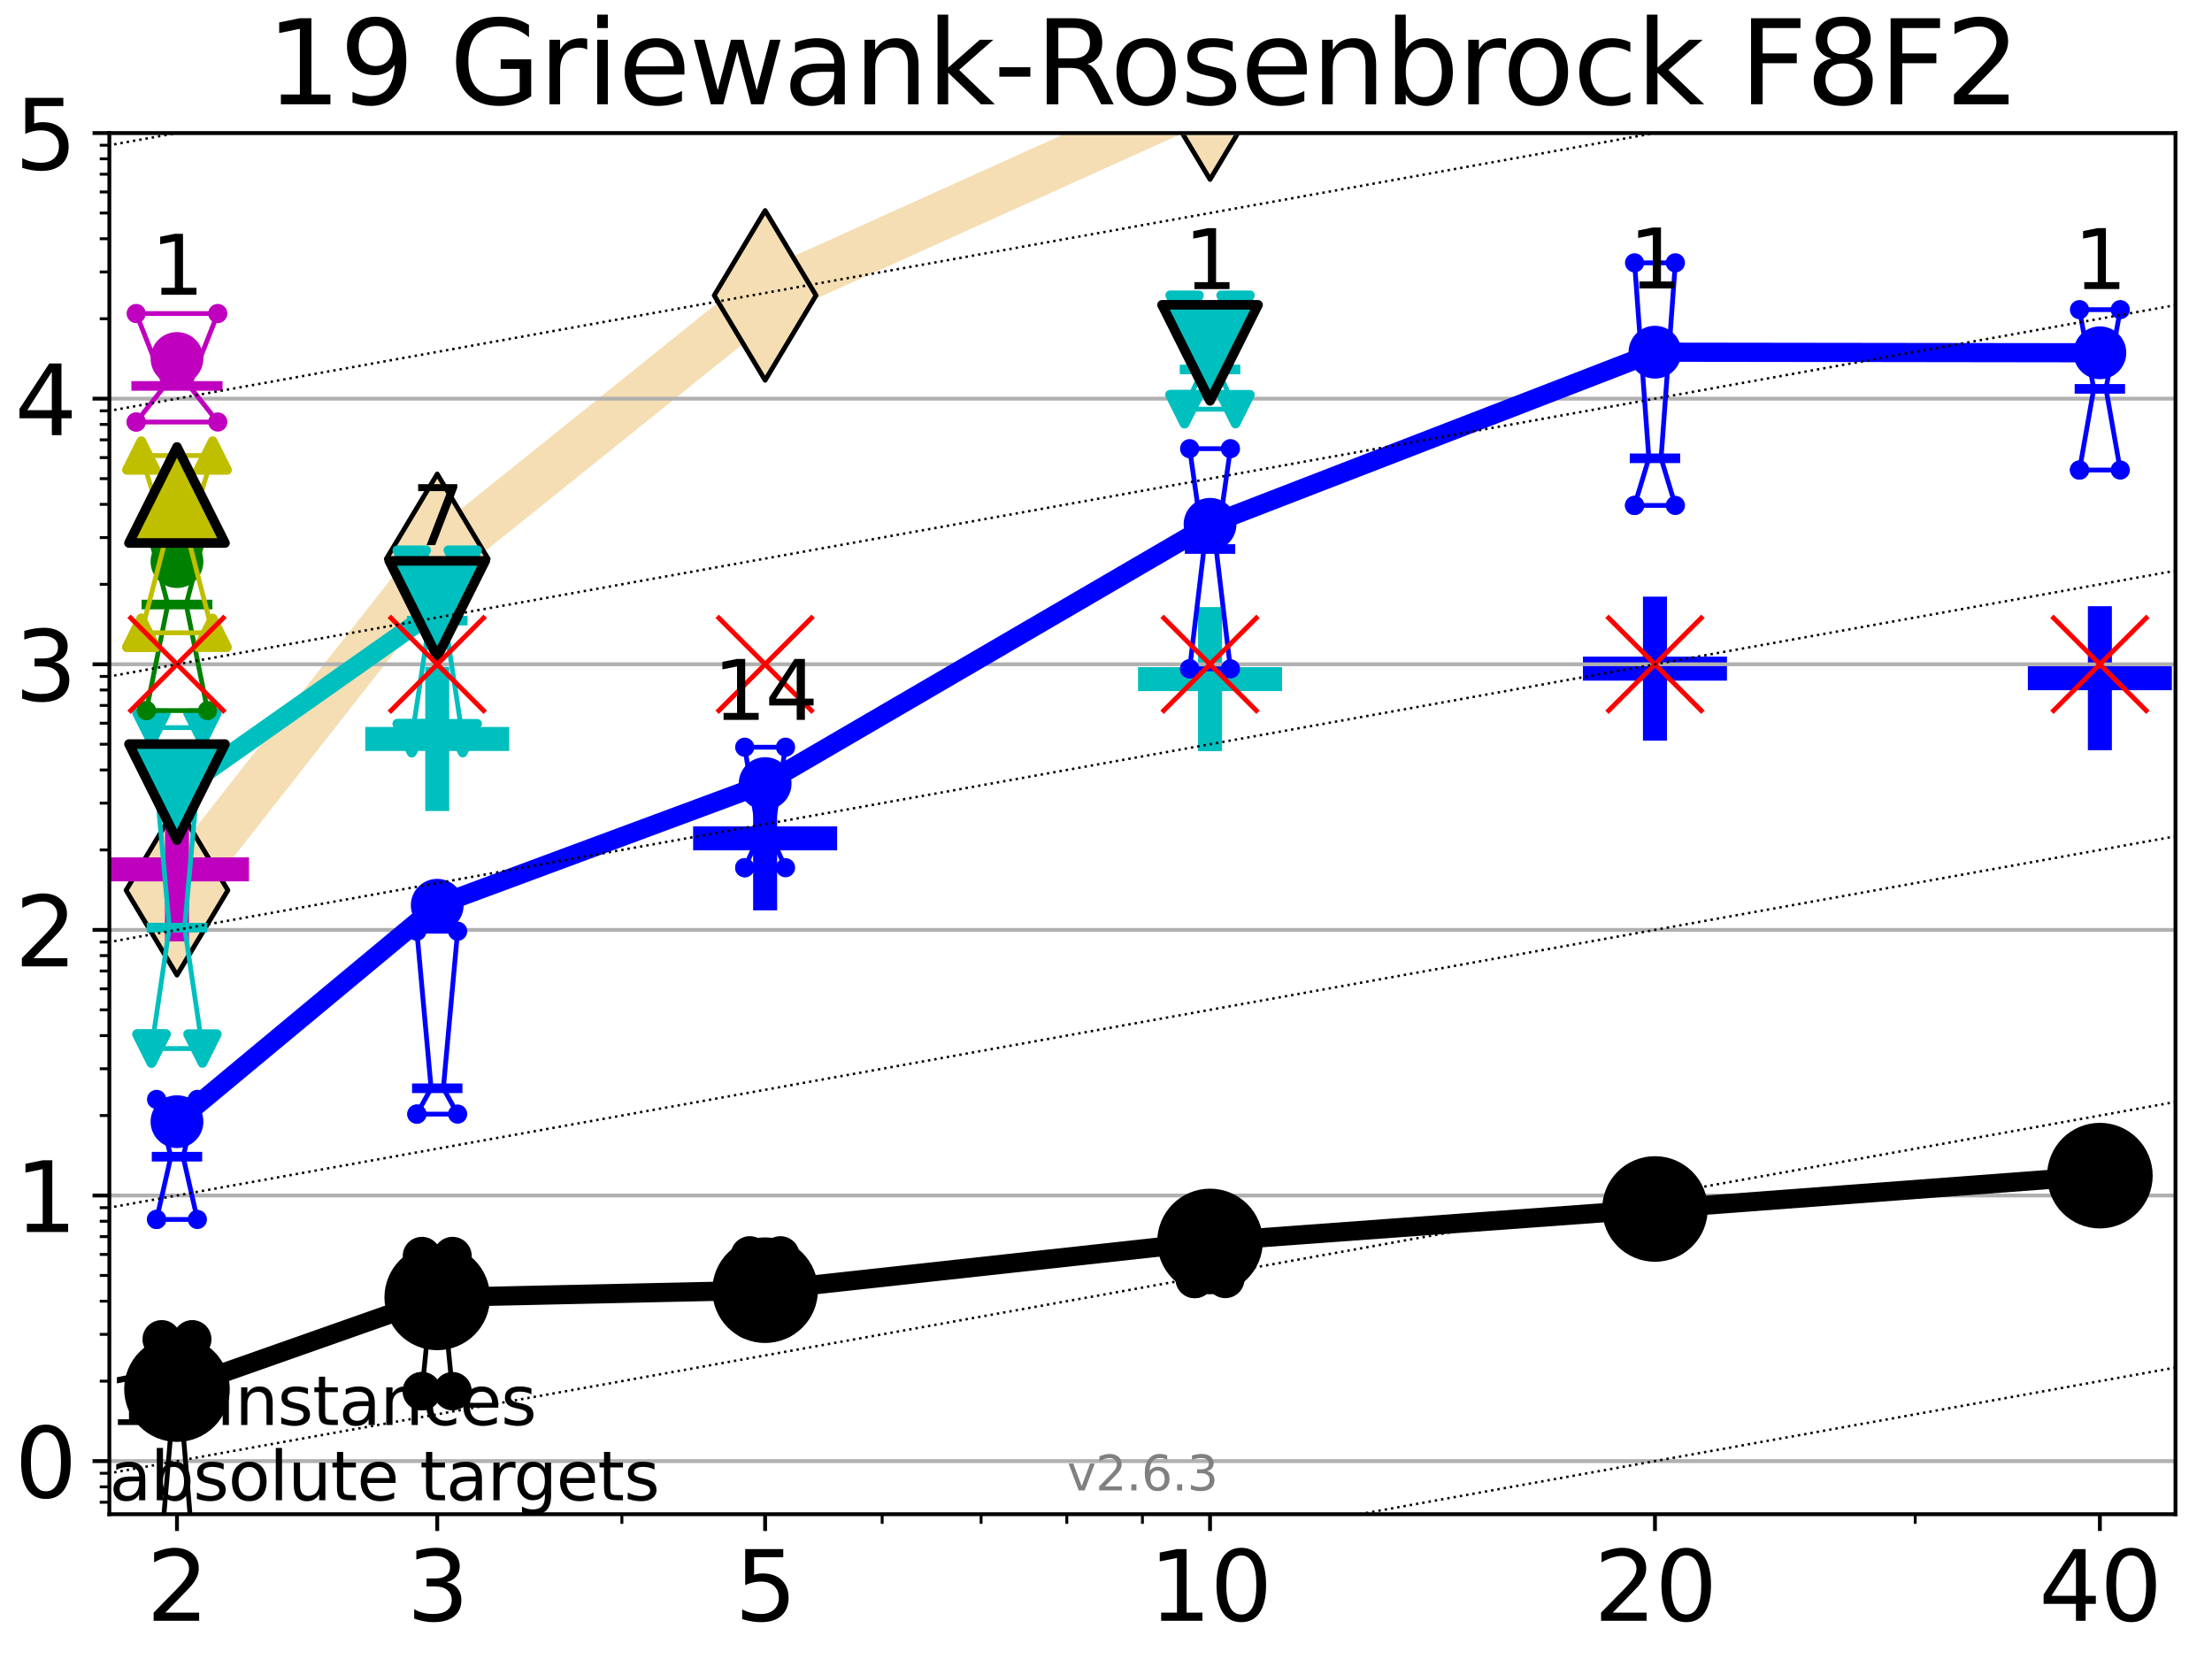 <?xml version="1.0" encoding="utf-8" standalone="no"?>
<!DOCTYPE svg PUBLIC "-//W3C//DTD SVG 1.1//EN"
  "http://www.w3.org/Graphics/SVG/1.1/DTD/svg11.dtd">
<svg xmlns:xlink="http://www.w3.org/1999/xlink" width="460.8pt" height="345.6pt" viewBox="0 0 460.8 345.6" xmlns="http://www.w3.org/2000/svg" version="1.1">
 <defs>
  <style type="text/css">*{stroke-linejoin: round; stroke-linecap: butt}</style>
 </defs>
 <g id="figure_1">
  <g id="patch_1">
   <path d="M 0 345.6 
L 460.8 345.6 
L 460.8 0 
L 0 0 
z
" style="fill: #ffffff"/>
  </g>
  <g id="axes_1">
   <g id="patch_2">
    <path d="M 22.78 315.44 
L 453.192 315.44 
L 453.192 27.72 
L 22.78 27.72 
z
" style="fill: #ffffff"/>
   </g>
   <g id="line2d_1">
    <path d="M 36.868 185.456 
L 91.085 116.421 
L 159.39 61.537 
L 252.074 19.706 
L 342.418 -1 
" clip-path="url(#p7c835679a9)" style="fill: none; stroke: #f5deb3; stroke-width: 10; stroke-linecap: square"/>
    <defs>
     <path id="mfe5a770ce3" d="M -0 17.678 
L 10.607 0 
L 0 -17.678 
L -10.607 -0 
z
" style="stroke: #000000; stroke-linejoin: miter"/>
    </defs>
    <g clip-path="url(#p7c835679a9)">
     <use xlink:href="#mfe5a770ce3" x="36.868" y="185.456" style="fill: #f5deb3; stroke: #000000; stroke-linejoin: miter"/>
     <use xlink:href="#mfe5a770ce3" x="91.085" y="116.421" style="fill: #f5deb3; stroke: #000000; stroke-linejoin: miter"/>
     <use xlink:href="#mfe5a770ce3" x="159.39" y="61.537" style="fill: #f5deb3; stroke: #000000; stroke-linejoin: miter"/>
     <use xlink:href="#mfe5a770ce3" x="252.074" y="19.706" style="fill: #f5deb3; stroke: #000000; stroke-linejoin: miter"/>
     <use xlink:href="#mfe5a770ce3" x="342.418" y="-1" style="fill: #f5deb3; stroke: #000000; stroke-linejoin: miter"/>
    </g>
   </g>
   <g id="line2d_2">
    <defs>
     <path id="md27bf94441" d="M -15 0 
L 15 0 
M 0 15 
L 0 -15 
" style="stroke: #0000ff; stroke-width: 5"/>
    </defs>
    <g clip-path="url(#p7c835679a9)">
     <use xlink:href="#md27bf94441" x="159.39" y="174.646" style="fill: #0000ff; stroke: #0000ff; stroke-width: 5"/>
    </g>
   </g>
   <g id="line2d_3">
    <defs>
     <path id="m9e80db9b76" d="M -15 0 
L 15 0 
M 0 15 
L 0 -15 
" style="stroke: #00bfbf; stroke-width: 5"/>
    </defs>
    <g clip-path="url(#p7c835679a9)">
     <use xlink:href="#m9e80db9b76" x="252.074" y="141.472" style="fill: #00bfbf; stroke: #00bfbf; stroke-width: 5"/>
    </g>
   </g>
   <g id="line2d_4">
    <g clip-path="url(#p7c835679a9)">
     <use xlink:href="#md27bf94441" x="344.758" y="139.288" style="fill: #0000ff; stroke: #0000ff; stroke-width: 5"/>
    </g>
   </g>
   <g id="line2d_5">
    <g clip-path="url(#p7c835679a9)">
     <use xlink:href="#md27bf94441" x="437.443" y="141.281" style="fill: #0000ff; stroke: #0000ff; stroke-width: 5"/>
    </g>
   </g>
   <g id="line2d_6">
    <defs>
     <path id="m6138a043fe" d="M -15 0 
L 15 0 
M 0 15 
L 0 -15 
" style="stroke: #bf00bf; stroke-width: 5"/>
    </defs>
    <g clip-path="url(#p7c835679a9)">
     <use xlink:href="#m6138a043fe" x="36.868" y="181.103" style="fill: #bf00bf; stroke: #bf00bf; stroke-width: 5"/>
    </g>
   </g>
   <g id="line2d_7">
    <g clip-path="url(#p7c835679a9)">
     <use xlink:href="#m9e80db9b76" x="91.085" y="153.942" style="fill: #00bfbf; stroke: #00bfbf; stroke-width: 5"/>
    </g>
   </g>
   <g id="matplotlib.axis_1">
    <g id="xtick_1">
     <g id="line2d_8">
      <defs>
       <path id="m183e642a18" d="M 0 0 
L 0 3.5 
" style="stroke: #000000; stroke-width: 0.8"/>
      </defs>
      <g>
       <use xlink:href="#m183e642a18" x="36.868" y="315.44" style="stroke: #000000; stroke-width: 0.8"/>
      </g>
     </g>
     <g id="text_1">
      <!-- 2 -->
      <g transform="translate(30.506 337.637) scale(0.2 -0.2)">
       <defs>
        <path id="DejaVuSans-32" d="M 1228 531 
L 3431 531 
L 3431 0 
L 469 0 
L 469 531 
Q 828 903 1448 1529 
Q 2069 2156 2228 2338 
Q 2531 2678 2651 2914 
Q 2772 3150 2772 3378 
Q 2772 3750 2511 3984 
Q 2250 4219 1831 4219 
Q 1534 4219 1204 4116 
Q 875 4013 500 3803 
L 500 4441 
Q 881 4594 1212 4672 
Q 1544 4750 1819 4750 
Q 2544 4750 2975 4387 
Q 3406 4025 3406 3419 
Q 3406 3131 3298 2873 
Q 3191 2616 2906 2266 
Q 2828 2175 2409 1742 
Q 1991 1309 1228 531 
z
" transform="scale(0.016)"/>
       </defs>
       <use xlink:href="#DejaVuSans-32"/>
      </g>
     </g>
    </g>
    <g id="xtick_2">
     <g id="line2d_9">
      <g>
       <use xlink:href="#m183e642a18" x="91.085" y="315.44" style="stroke: #000000; stroke-width: 0.8"/>
      </g>
     </g>
     <g id="text_2">
      <!-- 3 -->
      <g transform="translate(84.723 337.637) scale(0.2 -0.2)">
       <defs>
        <path id="DejaVuSans-33" d="M 2597 2516 
Q 3050 2419 3304 2112 
Q 3559 1806 3559 1356 
Q 3559 666 3084 287 
Q 2609 -91 1734 -91 
Q 1441 -91 1130 -33 
Q 819 25 488 141 
L 488 750 
Q 750 597 1062 519 
Q 1375 441 1716 441 
Q 2309 441 2620 675 
Q 2931 909 2931 1356 
Q 2931 1769 2642 2001 
Q 2353 2234 1838 2234 
L 1294 2234 
L 1294 2753 
L 1863 2753 
Q 2328 2753 2575 2939 
Q 2822 3125 2822 3475 
Q 2822 3834 2567 4026 
Q 2313 4219 1838 4219 
Q 1578 4219 1281 4162 
Q 984 4106 628 3988 
L 628 4550 
Q 988 4650 1302 4700 
Q 1616 4750 1894 4750 
Q 2613 4750 3031 4423 
Q 3450 4097 3450 3541 
Q 3450 3153 3228 2886 
Q 3006 2619 2597 2516 
z
" transform="scale(0.016)"/>
       </defs>
       <use xlink:href="#DejaVuSans-33"/>
      </g>
     </g>
    </g>
    <g id="xtick_3">
     <g id="line2d_10">
      <g>
       <use xlink:href="#m183e642a18" x="159.39" y="315.44" style="stroke: #000000; stroke-width: 0.8"/>
      </g>
     </g>
     <g id="text_3">
      <!-- 5 -->
      <g transform="translate(153.028 337.637) scale(0.2 -0.2)">
       <defs>
        <path id="DejaVuSans-35" d="M 691 4666 
L 3169 4666 
L 3169 4134 
L 1269 4134 
L 1269 2991 
Q 1406 3038 1543 3061 
Q 1681 3084 1819 3084 
Q 2600 3084 3056 2656 
Q 3513 2228 3513 1497 
Q 3513 744 3044 326 
Q 2575 -91 1722 -91 
Q 1428 -91 1123 -41 
Q 819 9 494 109 
L 494 744 
Q 775 591 1075 516 
Q 1375 441 1709 441 
Q 2250 441 2565 725 
Q 2881 1009 2881 1497 
Q 2881 1984 2565 2268 
Q 2250 2553 1709 2553 
Q 1456 2553 1204 2497 
Q 953 2441 691 2322 
L 691 4666 
z
" transform="scale(0.016)"/>
       </defs>
       <use xlink:href="#DejaVuSans-35"/>
      </g>
     </g>
    </g>
    <g id="xtick_4">
     <g id="line2d_11">
      <g>
       <use xlink:href="#m183e642a18" x="252.074" y="315.44" style="stroke: #000000; stroke-width: 0.8"/>
      </g>
     </g>
     <g id="text_4">
      <!-- 10 -->
      <g transform="translate(239.349 337.637) scale(0.2 -0.2)">
       <defs>
        <path id="DejaVuSans-31" d="M 794 531 
L 1825 531 
L 1825 4091 
L 703 3866 
L 703 4441 
L 1819 4666 
L 2450 4666 
L 2450 531 
L 3481 531 
L 3481 0 
L 794 0 
L 794 531 
z
" transform="scale(0.016)"/>
        <path id="DejaVuSans-30" d="M 2034 4250 
Q 1547 4250 1301 3770 
Q 1056 3291 1056 2328 
Q 1056 1369 1301 889 
Q 1547 409 2034 409 
Q 2525 409 2770 889 
Q 3016 1369 3016 2328 
Q 3016 3291 2770 3770 
Q 2525 4250 2034 4250 
z
M 2034 4750 
Q 2819 4750 3233 4129 
Q 3647 3509 3647 2328 
Q 3647 1150 3233 529 
Q 2819 -91 2034 -91 
Q 1250 -91 836 529 
Q 422 1150 422 2328 
Q 422 3509 836 4129 
Q 1250 4750 2034 4750 
z
" transform="scale(0.016)"/>
       </defs>
       <use xlink:href="#DejaVuSans-31"/>
       <use xlink:href="#DejaVuSans-30" x="63.623"/>
      </g>
     </g>
    </g>
    <g id="xtick_5">
     <g id="line2d_12">
      <g>
       <use xlink:href="#m183e642a18" x="344.758" y="315.44" style="stroke: #000000; stroke-width: 0.8"/>
      </g>
     </g>
     <g id="text_5">
      <!-- 20 -->
      <g transform="translate(332.033 337.637) scale(0.2 -0.2)">
       <use xlink:href="#DejaVuSans-32"/>
       <use xlink:href="#DejaVuSans-30" x="63.623"/>
      </g>
     </g>
    </g>
    <g id="xtick_6">
     <g id="line2d_13">
      <g>
       <use xlink:href="#m183e642a18" x="437.443" y="315.44" style="stroke: #000000; stroke-width: 0.8"/>
      </g>
     </g>
     <g id="text_6">
      <!-- 40 -->
      <g transform="translate(424.718 337.637) scale(0.2 -0.2)">
       <defs>
        <path id="DejaVuSans-34" d="M 2419 4116 
L 825 1625 
L 2419 1625 
L 2419 4116 
z
M 2253 4666 
L 3047 4666 
L 3047 1625 
L 3713 1625 
L 3713 1100 
L 3047 1100 
L 3047 0 
L 2419 0 
L 2419 1100 
L 313 1100 
L 313 1709 
L 2253 4666 
z
" transform="scale(0.016)"/>
       </defs>
       <use xlink:href="#DejaVuSans-34"/>
       <use xlink:href="#DejaVuSans-30" x="63.623"/>
      </g>
     </g>
    </g>
    <g id="xtick_7">
     <g id="line2d_14">
      <defs>
       <path id="md24ac88d75" d="M 0 0 
L 0 2 
" style="stroke: #000000; stroke-width: 0.6"/>
      </defs>
      <g>
       <use xlink:href="#md24ac88d75" x="129.552" y="315.44" style="stroke: #000000; stroke-width: 0.6"/>
      </g>
     </g>
    </g>
    <g id="xtick_8">
     <g id="line2d_15">
      <g>
       <use xlink:href="#md24ac88d75" x="183.769" y="315.44" style="stroke: #000000; stroke-width: 0.6"/>
      </g>
     </g>
    </g>
    <g id="xtick_9">
     <g id="line2d_16">
      <g>
       <use xlink:href="#md24ac88d75" x="204.381" y="315.44" style="stroke: #000000; stroke-width: 0.6"/>
      </g>
     </g>
    </g>
    <g id="xtick_10">
     <g id="line2d_17">
      <g>
       <use xlink:href="#md24ac88d75" x="222.237" y="315.44" style="stroke: #000000; stroke-width: 0.6"/>
      </g>
     </g>
    </g>
    <g id="xtick_11">
     <g id="line2d_18">
      <g>
       <use xlink:href="#md24ac88d75" x="237.986" y="315.44" style="stroke: #000000; stroke-width: 0.6"/>
      </g>
     </g>
    </g>
    <g id="xtick_12">
     <g id="line2d_19">
      <g>
       <use xlink:href="#md24ac88d75" x="398.975" y="315.44" style="stroke: #000000; stroke-width: 0.6"/>
      </g>
     </g>
    </g>
   </g>
   <g id="matplotlib.axis_2">
    <g id="ytick_1">
     <g id="line2d_20">
      <path d="M 22.78 304.374 
L 453.192 304.374 
" clip-path="url(#p7c835679a9)" style="fill: none; stroke: #b0b0b0; stroke-width: 0.8; stroke-linecap: square"/>
     </g>
     <g id="line2d_21">
      <defs>
       <path id="m4bc772e85d" d="M 0 0 
L -3.5 0 
" style="stroke: #000000; stroke-width: 0.8"/>
      </defs>
      <g>
       <use xlink:href="#m4bc772e85d" x="22.78" y="304.374" style="stroke: #000000; stroke-width: 0.8"/>
      </g>
     </g>
     <g id="text_7">
      <!-- 0 -->
      <g transform="translate(3.055 311.972) scale(0.2 -0.2)">
       <use xlink:href="#DejaVuSans-30"/>
      </g>
     </g>
    </g>
    <g id="ytick_2">
     <g id="line2d_22">
      <path d="M 22.78 249.043 
L 453.192 249.043 
" clip-path="url(#p7c835679a9)" style="fill: none; stroke: #b0b0b0; stroke-width: 0.8; stroke-linecap: square"/>
     </g>
     <g id="line2d_23">
      <g>
       <use xlink:href="#m4bc772e85d" x="22.78" y="249.043" style="stroke: #000000; stroke-width: 0.8"/>
      </g>
     </g>
     <g id="text_8">
      <!-- 1 -->
      <g transform="translate(3.055 256.642) scale(0.2 -0.2)">
       <use xlink:href="#DejaVuSans-31"/>
      </g>
     </g>
    </g>
    <g id="ytick_3">
     <g id="line2d_24">
      <path d="M 22.78 193.712 
L 453.192 193.712 
" clip-path="url(#p7c835679a9)" style="fill: none; stroke: #b0b0b0; stroke-width: 0.8; stroke-linecap: square"/>
     </g>
     <g id="line2d_25">
      <g>
       <use xlink:href="#m4bc772e85d" x="22.78" y="193.712" style="stroke: #000000; stroke-width: 0.8"/>
      </g>
     </g>
     <g id="text_9">
      <!-- 2 -->
      <g transform="translate(3.055 201.311) scale(0.2 -0.2)">
       <use xlink:href="#DejaVuSans-32"/>
      </g>
     </g>
    </g>
    <g id="ytick_4">
     <g id="line2d_26">
      <path d="M 22.78 138.382 
L 453.192 138.382 
" clip-path="url(#p7c835679a9)" style="fill: none; stroke: #b0b0b0; stroke-width: 0.8; stroke-linecap: square"/>
     </g>
     <g id="line2d_27">
      <g>
       <use xlink:href="#m4bc772e85d" x="22.78" y="138.382" style="stroke: #000000; stroke-width: 0.8"/>
      </g>
     </g>
     <g id="text_10">
      <!-- 3 -->
      <g transform="translate(3.055 145.98) scale(0.2 -0.2)">
       <use xlink:href="#DejaVuSans-33"/>
      </g>
     </g>
    </g>
    <g id="ytick_5">
     <g id="line2d_28">
      <path d="M 22.78 83.051 
L 453.192 83.051 
" clip-path="url(#p7c835679a9)" style="fill: none; stroke: #b0b0b0; stroke-width: 0.8; stroke-linecap: square"/>
     </g>
     <g id="line2d_29">
      <g>
       <use xlink:href="#m4bc772e85d" x="22.78" y="83.051" style="stroke: #000000; stroke-width: 0.8"/>
      </g>
     </g>
     <g id="text_11">
      <!-- 4 -->
      <g transform="translate(3.055 90.649) scale(0.2 -0.2)">
       <use xlink:href="#DejaVuSans-34"/>
      </g>
     </g>
    </g>
    <g id="ytick_6">
     <g id="line2d_30">
      <path d="M 22.78 27.72 
L 453.192 27.72 
" clip-path="url(#p7c835679a9)" style="fill: none; stroke: #b0b0b0; stroke-width: 0.8; stroke-linecap: square"/>
     </g>
     <g id="line2d_31">
      <g>
       <use xlink:href="#m4bc772e85d" x="22.78" y="27.72" style="stroke: #000000; stroke-width: 0.8"/>
      </g>
     </g>
     <g id="text_12">
      <!-- 5 -->
      <g transform="translate(3.055 35.318) scale(0.2 -0.2)">
       <use xlink:href="#DejaVuSans-35"/>
      </g>
     </g>
    </g>
    <g id="ytick_7">
     <g id="line2d_32">
      <defs>
       <path id="mc39e4d5e2a" d="M 0 0 
L -2 0 
" style="stroke: #000000; stroke-width: 0.6"/>
      </defs>
      <g>
       <use xlink:href="#mc39e4d5e2a" x="22.78" y="312.945" style="stroke: #000000; stroke-width: 0.6"/>
      </g>
     </g>
    </g>
    <g id="ytick_8">
     <g id="line2d_33">
      <g>
       <use xlink:href="#mc39e4d5e2a" x="22.78" y="309.736" style="stroke: #000000; stroke-width: 0.6"/>
      </g>
     </g>
    </g>
    <g id="ytick_9">
     <g id="line2d_34">
      <g>
       <use xlink:href="#mc39e4d5e2a" x="22.78" y="306.906" style="stroke: #000000; stroke-width: 0.6"/>
      </g>
     </g>
    </g>
    <g id="ytick_10">
     <g id="line2d_35">
      <g>
       <use xlink:href="#mc39e4d5e2a" x="22.78" y="287.718" style="stroke: #000000; stroke-width: 0.6"/>
      </g>
     </g>
    </g>
    <g id="ytick_11">
     <g id="line2d_36">
      <g>
       <use xlink:href="#mc39e4d5e2a" x="22.78" y="277.974" style="stroke: #000000; stroke-width: 0.6"/>
      </g>
     </g>
    </g>
    <g id="ytick_12">
     <g id="line2d_37">
      <g>
       <use xlink:href="#mc39e4d5e2a" x="22.78" y="271.061" style="stroke: #000000; stroke-width: 0.6"/>
      </g>
     </g>
    </g>
    <g id="ytick_13">
     <g id="line2d_38">
      <g>
       <use xlink:href="#mc39e4d5e2a" x="22.78" y="265.699" style="stroke: #000000; stroke-width: 0.6"/>
      </g>
     </g>
    </g>
    <g id="ytick_14">
     <g id="line2d_39">
      <g>
       <use xlink:href="#mc39e4d5e2a" x="22.78" y="261.318" style="stroke: #000000; stroke-width: 0.6"/>
      </g>
     </g>
    </g>
    <g id="ytick_15">
     <g id="line2d_40">
      <g>
       <use xlink:href="#mc39e4d5e2a" x="22.78" y="257.614" style="stroke: #000000; stroke-width: 0.6"/>
      </g>
     </g>
    </g>
    <g id="ytick_16">
     <g id="line2d_41">
      <g>
       <use xlink:href="#mc39e4d5e2a" x="22.78" y="254.405" style="stroke: #000000; stroke-width: 0.6"/>
      </g>
     </g>
    </g>
    <g id="ytick_17">
     <g id="line2d_42">
      <g>
       <use xlink:href="#mc39e4d5e2a" x="22.78" y="251.575" style="stroke: #000000; stroke-width: 0.6"/>
      </g>
     </g>
    </g>
    <g id="ytick_18">
     <g id="line2d_43">
      <g>
       <use xlink:href="#mc39e4d5e2a" x="22.78" y="232.387" style="stroke: #000000; stroke-width: 0.6"/>
      </g>
     </g>
    </g>
    <g id="ytick_19">
     <g id="line2d_44">
      <g>
       <use xlink:href="#mc39e4d5e2a" x="22.78" y="222.644" style="stroke: #000000; stroke-width: 0.6"/>
      </g>
     </g>
    </g>
    <g id="ytick_20">
     <g id="line2d_45">
      <g>
       <use xlink:href="#mc39e4d5e2a" x="22.78" y="215.731" style="stroke: #000000; stroke-width: 0.6"/>
      </g>
     </g>
    </g>
    <g id="ytick_21">
     <g id="line2d_46">
      <g>
       <use xlink:href="#mc39e4d5e2a" x="22.78" y="210.369" style="stroke: #000000; stroke-width: 0.6"/>
      </g>
     </g>
    </g>
    <g id="ytick_22">
     <g id="line2d_47">
      <g>
       <use xlink:href="#mc39e4d5e2a" x="22.78" y="205.987" style="stroke: #000000; stroke-width: 0.6"/>
      </g>
     </g>
    </g>
    <g id="ytick_23">
     <g id="line2d_48">
      <g>
       <use xlink:href="#mc39e4d5e2a" x="22.78" y="202.283" style="stroke: #000000; stroke-width: 0.6"/>
      </g>
     </g>
    </g>
    <g id="ytick_24">
     <g id="line2d_49">
      <g>
       <use xlink:href="#mc39e4d5e2a" x="22.78" y="199.074" style="stroke: #000000; stroke-width: 0.6"/>
      </g>
     </g>
    </g>
    <g id="ytick_25">
     <g id="line2d_50">
      <g>
       <use xlink:href="#mc39e4d5e2a" x="22.78" y="196.244" style="stroke: #000000; stroke-width: 0.6"/>
      </g>
     </g>
    </g>
    <g id="ytick_26">
     <g id="line2d_51">
      <g>
       <use xlink:href="#mc39e4d5e2a" x="22.78" y="177.056" style="stroke: #000000; stroke-width: 0.6"/>
      </g>
     </g>
    </g>
    <g id="ytick_27">
     <g id="line2d_52">
      <g>
       <use xlink:href="#mc39e4d5e2a" x="22.78" y="167.313" style="stroke: #000000; stroke-width: 0.6"/>
      </g>
     </g>
    </g>
    <g id="ytick_28">
     <g id="line2d_53">
      <g>
       <use xlink:href="#mc39e4d5e2a" x="22.78" y="160.4" style="stroke: #000000; stroke-width: 0.6"/>
      </g>
     </g>
    </g>
    <g id="ytick_29">
     <g id="line2d_54">
      <g>
       <use xlink:href="#mc39e4d5e2a" x="22.78" y="155.038" style="stroke: #000000; stroke-width: 0.6"/>
      </g>
     </g>
    </g>
    <g id="ytick_30">
     <g id="line2d_55">
      <g>
       <use xlink:href="#mc39e4d5e2a" x="22.78" y="150.657" style="stroke: #000000; stroke-width: 0.6"/>
      </g>
     </g>
    </g>
    <g id="ytick_31">
     <g id="line2d_56">
      <g>
       <use xlink:href="#mc39e4d5e2a" x="22.78" y="146.952" style="stroke: #000000; stroke-width: 0.6"/>
      </g>
     </g>
    </g>
    <g id="ytick_32">
     <g id="line2d_57">
      <g>
       <use xlink:href="#mc39e4d5e2a" x="22.78" y="143.744" style="stroke: #000000; stroke-width: 0.6"/>
      </g>
     </g>
    </g>
    <g id="ytick_33">
     <g id="line2d_58">
      <g>
       <use xlink:href="#mc39e4d5e2a" x="22.78" y="140.913" style="stroke: #000000; stroke-width: 0.6"/>
      </g>
     </g>
    </g>
    <g id="ytick_34">
     <g id="line2d_59">
      <g>
       <use xlink:href="#mc39e4d5e2a" x="22.78" y="121.725" style="stroke: #000000; stroke-width: 0.6"/>
      </g>
     </g>
    </g>
    <g id="ytick_35">
     <g id="line2d_60">
      <g>
       <use xlink:href="#mc39e4d5e2a" x="22.78" y="111.982" style="stroke: #000000; stroke-width: 0.6"/>
      </g>
     </g>
    </g>
    <g id="ytick_36">
     <g id="line2d_61">
      <g>
       <use xlink:href="#mc39e4d5e2a" x="22.78" y="105.069" style="stroke: #000000; stroke-width: 0.6"/>
      </g>
     </g>
    </g>
    <g id="ytick_37">
     <g id="line2d_62">
      <g>
       <use xlink:href="#mc39e4d5e2a" x="22.78" y="99.707" style="stroke: #000000; stroke-width: 0.6"/>
      </g>
     </g>
    </g>
    <g id="ytick_38">
     <g id="line2d_63">
      <g>
       <use xlink:href="#mc39e4d5e2a" x="22.78" y="95.326" style="stroke: #000000; stroke-width: 0.6"/>
      </g>
     </g>
    </g>
    <g id="ytick_39">
     <g id="line2d_64">
      <g>
       <use xlink:href="#mc39e4d5e2a" x="22.78" y="91.622" style="stroke: #000000; stroke-width: 0.6"/>
      </g>
     </g>
    </g>
    <g id="ytick_40">
     <g id="line2d_65">
      <g>
       <use xlink:href="#mc39e4d5e2a" x="22.78" y="88.413" style="stroke: #000000; stroke-width: 0.6"/>
      </g>
     </g>
    </g>
    <g id="ytick_41">
     <g id="line2d_66">
      <g>
       <use xlink:href="#mc39e4d5e2a" x="22.78" y="85.583" style="stroke: #000000; stroke-width: 0.6"/>
      </g>
     </g>
    </g>
    <g id="ytick_42">
     <g id="line2d_67">
      <g>
       <use xlink:href="#mc39e4d5e2a" x="22.78" y="66.395" style="stroke: #000000; stroke-width: 0.6"/>
      </g>
     </g>
    </g>
    <g id="ytick_43">
     <g id="line2d_68">
      <g>
       <use xlink:href="#mc39e4d5e2a" x="22.78" y="56.651" style="stroke: #000000; stroke-width: 0.6"/>
      </g>
     </g>
    </g>
    <g id="ytick_44">
     <g id="line2d_69">
      <g>
       <use xlink:href="#mc39e4d5e2a" x="22.78" y="49.738" style="stroke: #000000; stroke-width: 0.6"/>
      </g>
     </g>
    </g>
    <g id="ytick_45">
     <g id="line2d_70">
      <g>
       <use xlink:href="#mc39e4d5e2a" x="22.78" y="44.376" style="stroke: #000000; stroke-width: 0.6"/>
      </g>
     </g>
    </g>
    <g id="ytick_46">
     <g id="line2d_71">
      <g>
       <use xlink:href="#mc39e4d5e2a" x="22.78" y="39.995" style="stroke: #000000; stroke-width: 0.6"/>
      </g>
     </g>
    </g>
    <g id="ytick_47">
     <g id="line2d_72">
      <g>
       <use xlink:href="#mc39e4d5e2a" x="22.78" y="36.291" style="stroke: #000000; stroke-width: 0.6"/>
      </g>
     </g>
    </g>
    <g id="ytick_48">
     <g id="line2d_73">
      <g>
       <use xlink:href="#mc39e4d5e2a" x="22.78" y="33.082" style="stroke: #000000; stroke-width: 0.6"/>
      </g>
     </g>
    </g>
    <g id="ytick_49">
     <g id="line2d_74">
      <g>
       <use xlink:href="#mc39e4d5e2a" x="22.78" y="30.252" style="stroke: #000000; stroke-width: 0.6"/>
      </g>
     </g>
    </g>
   </g>
   <g id="line2d_75">
    <path d="M 33.682 321.03 
L 35.912 294.631 
L 33.682 278.997 
L 40.054 278.997 
L 37.824 294.631 
L 40.054 321.03 
L 33.682 321.03 
" clip-path="url(#p7c835679a9)" style="fill: none; stroke: #000000; stroke-linecap: square"/>
   </g>
   <g id="line2d_76">
    <path d="M 33.682 321.03 
L 40.054 321.03 
L 40.054 278.997 
L 33.682 278.997 
L 33.682 321.03 
" clip-path="url(#p7c835679a9)" style="fill: none"/>
    <defs>
     <path id="m7c301a7be7" d="M 0 3 
C 0.796 3 1.559 2.684 2.121 2.121 
C 2.684 1.559 3 0.796 3 0 
C 3 -0.796 2.684 -1.559 2.121 -2.121 
C 1.559 -2.684 0.796 -3 0 -3 
C -0.796 -3 -1.559 -2.684 -2.121 -2.121 
C -2.684 -1.559 -3 -0.796 -3 0 
C -3 0.796 -2.684 1.559 -2.121 2.121 
C -1.559 2.684 -0.796 3 0 3 
z
" style="stroke: #000000; stroke-width: 2"/>
    </defs>
    <g clip-path="url(#p7c835679a9)">
     <use xlink:href="#m7c301a7be7" x="33.682" y="321.03" style="stroke: #000000; stroke-width: 2"/>
     <use xlink:href="#m7c301a7be7" x="40.054" y="321.03" style="stroke: #000000; stroke-width: 2"/>
     <use xlink:href="#m7c301a7be7" x="40.054" y="278.997" style="stroke: #000000; stroke-width: 2"/>
     <use xlink:href="#m7c301a7be7" x="33.682" y="278.997" style="stroke: #000000; stroke-width: 2"/>
     <use xlink:href="#m7c301a7be7" x="33.682" y="321.03" style="stroke: #000000; stroke-width: 2"/>
    </g>
   </g>
   <g id="line2d_77">
    <path d="M 33.682 294.631 
L 40.054 294.631 
" clip-path="url(#p7c835679a9)" style="fill: none; stroke: #000000; stroke-width: 2; stroke-linecap: square"/>
   </g>
   <g id="line2d_78">
    <path d="M 87.899 289.808 
L 90.129 267.357 
L 87.899 261.654 
L 94.271 261.654 
L 92.041 267.357 
L 94.271 289.808 
L 87.899 289.808 
" clip-path="url(#p7c835679a9)" style="fill: none; stroke: #000000; stroke-linecap: square"/>
   </g>
   <g id="line2d_79">
    <path d="M 87.899 289.808 
L 94.271 289.808 
L 94.271 261.654 
L 87.899 261.654 
L 87.899 289.808 
" clip-path="url(#p7c835679a9)" style="fill: none"/>
    <g clip-path="url(#p7c835679a9)">
     <use xlink:href="#m7c301a7be7" x="87.899" y="289.808" style="stroke: #000000; stroke-width: 2"/>
     <use xlink:href="#m7c301a7be7" x="94.271" y="289.808" style="stroke: #000000; stroke-width: 2"/>
     <use xlink:href="#m7c301a7be7" x="94.271" y="261.654" style="stroke: #000000; stroke-width: 2"/>
     <use xlink:href="#m7c301a7be7" x="87.899" y="261.654" style="stroke: #000000; stroke-width: 2"/>
     <use xlink:href="#m7c301a7be7" x="87.899" y="289.808" style="stroke: #000000; stroke-width: 2"/>
    </g>
   </g>
   <g id="line2d_80">
    <path d="M 87.899 267.357 
L 94.271 267.357 
" clip-path="url(#p7c835679a9)" style="fill: none; stroke: #000000; stroke-width: 2; stroke-linecap: square"/>
   </g>
   <g id="line2d_81">
    <path d="M 156.204 274.967 
L 158.434 271.061 
L 156.204 261.519 
L 162.576 261.519 
L 160.346 271.061 
L 162.576 274.967 
L 156.204 274.967 
" clip-path="url(#p7c835679a9)" style="fill: none; stroke: #000000; stroke-linecap: square"/>
   </g>
   <g id="line2d_82">
    <path d="M 156.204 274.967 
L 162.576 274.967 
L 162.576 261.519 
L 156.204 261.519 
L 156.204 274.967 
" clip-path="url(#p7c835679a9)" style="fill: none"/>
    <g clip-path="url(#p7c835679a9)">
     <use xlink:href="#m7c301a7be7" x="156.204" y="274.967" style="stroke: #000000; stroke-width: 2"/>
     <use xlink:href="#m7c301a7be7" x="162.576" y="274.967" style="stroke: #000000; stroke-width: 2"/>
     <use xlink:href="#m7c301a7be7" x="162.576" y="261.519" style="stroke: #000000; stroke-width: 2"/>
     <use xlink:href="#m7c301a7be7" x="156.204" y="261.519" style="stroke: #000000; stroke-width: 2"/>
     <use xlink:href="#m7c301a7be7" x="156.204" y="274.967" style="stroke: #000000; stroke-width: 2"/>
    </g>
   </g>
   <g id="line2d_83">
    <path d="M 156.204 271.061 
L 162.576 271.061 
" clip-path="url(#p7c835679a9)" style="fill: none; stroke: #000000; stroke-width: 2; stroke-linecap: square"/>
   </g>
   <g id="line2d_84">
    <path d="M 248.888 266.431 
L 251.118 260.921 
L 248.888 257.443 
L 255.26 257.443 
L 253.03 260.921 
L 255.26 266.431 
L 248.888 266.431 
" clip-path="url(#p7c835679a9)" style="fill: none; stroke: #000000; stroke-linecap: square"/>
   </g>
   <g id="line2d_85">
    <path d="M 248.888 266.431 
L 255.26 266.431 
L 255.26 257.443 
L 248.888 257.443 
L 248.888 266.431 
" clip-path="url(#p7c835679a9)" style="fill: none"/>
    <g clip-path="url(#p7c835679a9)">
     <use xlink:href="#m7c301a7be7" x="248.888" y="266.431" style="stroke: #000000; stroke-width: 2"/>
     <use xlink:href="#m7c301a7be7" x="255.26" y="266.431" style="stroke: #000000; stroke-width: 2"/>
     <use xlink:href="#m7c301a7be7" x="255.26" y="257.443" style="stroke: #000000; stroke-width: 2"/>
     <use xlink:href="#m7c301a7be7" x="248.888" y="257.443" style="stroke: #000000; stroke-width: 2"/>
     <use xlink:href="#m7c301a7be7" x="248.888" y="266.431" style="stroke: #000000; stroke-width: 2"/>
    </g>
   </g>
   <g id="line2d_86">
    <path d="M 248.888 260.921 
L 255.26 260.921 
" clip-path="url(#p7c835679a9)" style="fill: none; stroke: #000000; stroke-width: 2; stroke-linecap: square"/>
   </g>
   <g id="line2d_87">
    <path d="M 341.572 257.021 
L 343.803 253.09 
L 341.572 248.072 
L 347.945 248.072 
L 345.714 253.09 
L 347.945 257.021 
L 341.572 257.021 
" clip-path="url(#p7c835679a9)" style="fill: none; stroke: #000000; stroke-linecap: square"/>
   </g>
   <g id="line2d_88">
    <path d="M 341.572 257.021 
L 347.945 257.021 
L 347.945 248.072 
L 341.572 248.072 
L 341.572 257.021 
" clip-path="url(#p7c835679a9)" style="fill: none"/>
    <g clip-path="url(#p7c835679a9)">
     <use xlink:href="#m7c301a7be7" x="341.572" y="257.021" style="stroke: #000000; stroke-width: 2"/>
     <use xlink:href="#m7c301a7be7" x="347.945" y="257.021" style="stroke: #000000; stroke-width: 2"/>
     <use xlink:href="#m7c301a7be7" x="347.945" y="248.072" style="stroke: #000000; stroke-width: 2"/>
     <use xlink:href="#m7c301a7be7" x="341.572" y="248.072" style="stroke: #000000; stroke-width: 2"/>
     <use xlink:href="#m7c301a7be7" x="341.572" y="257.021" style="stroke: #000000; stroke-width: 2"/>
    </g>
   </g>
   <g id="line2d_89">
    <path d="M 341.572 253.09 
L 347.945 253.09 
" clip-path="url(#p7c835679a9)" style="fill: none; stroke: #000000; stroke-width: 2; stroke-linecap: square"/>
   </g>
   <g id="line2d_90">
    <path d="M 434.257 249.667 
L 436.487 242.785 
L 434.257 241.489 
L 440.629 241.489 
L 438.398 242.785 
L 440.629 249.667 
L 434.257 249.667 
" clip-path="url(#p7c835679a9)" style="fill: none; stroke: #000000; stroke-linecap: square"/>
   </g>
   <g id="line2d_91">
    <path d="M 434.257 249.667 
L 440.629 249.667 
L 440.629 241.489 
L 434.257 241.489 
L 434.257 249.667 
" clip-path="url(#p7c835679a9)" style="fill: none"/>
    <g clip-path="url(#p7c835679a9)">
     <use xlink:href="#m7c301a7be7" x="434.257" y="249.667" style="stroke: #000000; stroke-width: 2"/>
     <use xlink:href="#m7c301a7be7" x="440.629" y="249.667" style="stroke: #000000; stroke-width: 2"/>
     <use xlink:href="#m7c301a7be7" x="440.629" y="241.489" style="stroke: #000000; stroke-width: 2"/>
     <use xlink:href="#m7c301a7be7" x="434.257" y="241.489" style="stroke: #000000; stroke-width: 2"/>
     <use xlink:href="#m7c301a7be7" x="434.257" y="249.667" style="stroke: #000000; stroke-width: 2"/>
    </g>
   </g>
   <g id="line2d_92">
    <path d="M 434.257 242.785 
L 440.629 242.785 
" clip-path="url(#p7c835679a9)" style="fill: none; stroke: #000000; stroke-width: 2; stroke-linecap: square"/>
   </g>
   <g id="line2d_93">
    <path d="M 36.868 289.376 
L 91.085 270.273 
" clip-path="url(#p7c835679a9)" style="fill: none; stroke: #000000; stroke-width: 4; stroke-linecap: square"/>
   </g>
   <g id="line2d_94">
    <path d="M 91.085 270.273 
L 159.39 268.771 
" clip-path="url(#p7c835679a9)" style="fill: none; stroke: #000000; stroke-width: 4; stroke-linecap: square"/>
   </g>
   <g id="line2d_95">
    <path d="M 159.39 268.771 
L 252.074 258.619 
" clip-path="url(#p7c835679a9)" style="fill: none; stroke: #000000; stroke-width: 4; stroke-linecap: square"/>
   </g>
   <g id="line2d_96">
    <path d="M 252.074 258.619 
L 344.758 251.852 
" clip-path="url(#p7c835679a9)" style="fill: none; stroke: #000000; stroke-width: 4; stroke-linecap: square"/>
   </g>
   <g id="line2d_97">
    <path d="M 344.758 251.852 
L 437.443 244.907 
" clip-path="url(#p7c835679a9)" style="fill: none; stroke: #000000; stroke-width: 4; stroke-linecap: square"/>
   </g>
   <g id="line2d_98">
    <path d="M 36.868 289.376 
L 91.085 270.273 
L 159.39 268.771 
L 252.074 258.619 
L 344.758 251.852 
L 437.443 244.907 
" clip-path="url(#p7c835679a9)" style="fill: none"/>
    <defs>
     <path id="m045edae85a" d="M 0 10 
C 2.652 10 5.196 8.946 7.071 7.071 
C 8.946 5.196 10 2.652 10 0 
C 10 -2.652 8.946 -5.196 7.071 -7.071 
C 5.196 -8.946 2.652 -10 0 -10 
C -2.652 -10 -5.196 -8.946 -7.071 -7.071 
C -8.946 -5.196 -10 -2.652 -10 0 
C -10 2.652 -8.946 5.196 -7.071 7.071 
C -5.196 8.946 -2.652 10 0 10 
z
" style="stroke: #000000; stroke-width: 2"/>
    </defs>
    <g clip-path="url(#p7c835679a9)">
     <use xlink:href="#m045edae85a" x="36.868" y="289.376" style="stroke: #000000; stroke-width: 2"/>
     <use xlink:href="#m045edae85a" x="91.085" y="270.273" style="stroke: #000000; stroke-width: 2"/>
     <use xlink:href="#m045edae85a" x="159.39" y="268.771" style="stroke: #000000; stroke-width: 2"/>
     <use xlink:href="#m045edae85a" x="252.074" y="258.619" style="stroke: #000000; stroke-width: 2"/>
     <use xlink:href="#m045edae85a" x="344.758" y="251.852" style="stroke: #000000; stroke-width: 2"/>
     <use xlink:href="#m045edae85a" x="437.443" y="244.907" style="stroke: #000000; stroke-width: 2"/>
    </g>
   </g>
   <g id="line2d_99">
    <path d="M 32.62 254.033 
L 35.594 240.958 
L 32.62 229.028 
L 41.116 229.028 
L 38.143 240.958 
L 41.116 254.033 
L 32.62 254.033 
" clip-path="url(#p7c835679a9)" style="fill: none; stroke: #0000ff; stroke-linecap: square"/>
   </g>
   <g id="line2d_100">
    <path d="M 32.62 254.033 
L 41.116 254.033 
L 41.116 229.028 
L 32.62 229.028 
L 32.62 254.033 
" clip-path="url(#p7c835679a9)" style="fill: none"/>
    <defs>
     <path id="m36a00afeb4" d="M 0 1.5 
C 0.398 1.5 0.779 1.342 1.061 1.061 
C 1.342 0.779 1.5 0.398 1.5 0 
C 1.5 -0.398 1.342 -0.779 1.061 -1.061 
C 0.779 -1.342 0.398 -1.5 0 -1.5 
C -0.398 -1.5 -0.779 -1.342 -1.061 -1.061 
C -1.342 -0.779 -1.5 -0.398 -1.5 0 
C -1.5 0.398 -1.342 0.779 -1.061 1.061 
C -0.779 1.342 -0.398 1.5 0 1.5 
z
" style="stroke: #0000ff"/>
    </defs>
    <g clip-path="url(#p7c835679a9)">
     <use xlink:href="#m36a00afeb4" x="32.62" y="254.033" style="fill: #0000ff; stroke: #0000ff"/>
     <use xlink:href="#m36a00afeb4" x="41.116" y="254.033" style="fill: #0000ff; stroke: #0000ff"/>
     <use xlink:href="#m36a00afeb4" x="41.116" y="229.028" style="fill: #0000ff; stroke: #0000ff"/>
     <use xlink:href="#m36a00afeb4" x="32.62" y="229.028" style="fill: #0000ff; stroke: #0000ff"/>
     <use xlink:href="#m36a00afeb4" x="32.62" y="254.033" style="fill: #0000ff; stroke: #0000ff"/>
    </g>
   </g>
   <g id="line2d_101">
    <path d="M 32.62 240.958 
L 41.116 240.958 
" clip-path="url(#p7c835679a9)" style="fill: none; stroke: #0000ff; stroke-width: 2; stroke-linecap: square"/>
   </g>
   <g id="line2d_102">
    <path d="M 86.837 232.088 
L 89.811 226.706 
L 86.837 193.994 
L 95.333 193.994 
L 92.359 226.706 
L 95.333 232.088 
L 86.837 232.088 
" clip-path="url(#p7c835679a9)" style="fill: none; stroke: #0000ff; stroke-linecap: square"/>
   </g>
   <g id="line2d_103">
    <path d="M 86.837 232.088 
L 95.333 232.088 
L 95.333 193.994 
L 86.837 193.994 
L 86.837 232.088 
" clip-path="url(#p7c835679a9)" style="fill: none"/>
    <g clip-path="url(#p7c835679a9)">
     <use xlink:href="#m36a00afeb4" x="86.837" y="232.088" style="fill: #0000ff; stroke: #0000ff"/>
     <use xlink:href="#m36a00afeb4" x="95.333" y="232.088" style="fill: #0000ff; stroke: #0000ff"/>
     <use xlink:href="#m36a00afeb4" x="95.333" y="193.994" style="fill: #0000ff; stroke: #0000ff"/>
     <use xlink:href="#m36a00afeb4" x="86.837" y="193.994" style="fill: #0000ff; stroke: #0000ff"/>
     <use xlink:href="#m36a00afeb4" x="86.837" y="232.088" style="fill: #0000ff; stroke: #0000ff"/>
    </g>
   </g>
   <g id="line2d_104">
    <path d="M 86.837 226.706 
L 95.333 226.706 
" clip-path="url(#p7c835679a9)" style="fill: none; stroke: #0000ff; stroke-width: 2; stroke-linecap: square"/>
   </g>
   <g id="line2d_105">
    <path d="M 155.142 180.757 
L 158.116 174.183 
L 155.142 155.658 
L 163.638 155.658 
L 160.665 174.183 
L 163.638 180.757 
L 155.142 180.757 
" clip-path="url(#p7c835679a9)" style="fill: none; stroke: #0000ff; stroke-linecap: square"/>
   </g>
   <g id="line2d_106">
    <path d="M 155.142 180.757 
L 163.638 180.757 
L 163.638 155.658 
L 155.142 155.658 
L 155.142 180.757 
" clip-path="url(#p7c835679a9)" style="fill: none"/>
    <g clip-path="url(#p7c835679a9)">
     <use xlink:href="#m36a00afeb4" x="155.142" y="180.757" style="fill: #0000ff; stroke: #0000ff"/>
     <use xlink:href="#m36a00afeb4" x="163.638" y="180.757" style="fill: #0000ff; stroke: #0000ff"/>
     <use xlink:href="#m36a00afeb4" x="163.638" y="155.658" style="fill: #0000ff; stroke: #0000ff"/>
     <use xlink:href="#m36a00afeb4" x="155.142" y="155.658" style="fill: #0000ff; stroke: #0000ff"/>
     <use xlink:href="#m36a00afeb4" x="155.142" y="180.757" style="fill: #0000ff; stroke: #0000ff"/>
    </g>
   </g>
   <g id="line2d_107">
    <path d="M 155.142 174.183 
L 163.638 174.183 
" clip-path="url(#p7c835679a9)" style="fill: none; stroke: #0000ff; stroke-width: 2; stroke-linecap: square"/>
   </g>
   <g id="line2d_108">
    <path d="M 247.826 139.328 
L 250.8 114.373 
L 247.826 93.469 
L 256.322 93.469 
L 253.349 114.373 
L 256.322 139.328 
L 247.826 139.328 
" clip-path="url(#p7c835679a9)" style="fill: none; stroke: #0000ff; stroke-linecap: square"/>
   </g>
   <g id="line2d_109">
    <path d="M 247.826 139.328 
L 256.322 139.328 
L 256.322 93.469 
L 247.826 93.469 
L 247.826 139.328 
" clip-path="url(#p7c835679a9)" style="fill: none"/>
    <g clip-path="url(#p7c835679a9)">
     <use xlink:href="#m36a00afeb4" x="247.826" y="139.328" style="fill: #0000ff; stroke: #0000ff"/>
     <use xlink:href="#m36a00afeb4" x="256.322" y="139.328" style="fill: #0000ff; stroke: #0000ff"/>
     <use xlink:href="#m36a00afeb4" x="256.322" y="93.469" style="fill: #0000ff; stroke: #0000ff"/>
     <use xlink:href="#m36a00afeb4" x="247.826" y="93.469" style="fill: #0000ff; stroke: #0000ff"/>
     <use xlink:href="#m36a00afeb4" x="247.826" y="139.328" style="fill: #0000ff; stroke: #0000ff"/>
    </g>
   </g>
   <g id="line2d_110">
    <path d="M 247.826 114.373 
L 256.322 114.373 
" clip-path="url(#p7c835679a9)" style="fill: none; stroke: #0000ff; stroke-width: 2; stroke-linecap: square"/>
   </g>
   <g id="line2d_111">
    <path d="M 340.51 105.292 
L 343.484 95.474 
L 340.51 54.755 
L 349.007 54.755 
L 346.033 95.474 
L 349.007 105.292 
L 340.51 105.292 
" clip-path="url(#p7c835679a9)" style="fill: none; stroke: #0000ff; stroke-linecap: square"/>
   </g>
   <g id="line2d_112">
    <path d="M 340.51 105.292 
L 349.007 105.292 
L 349.007 54.755 
L 340.51 54.755 
L 340.51 105.292 
" clip-path="url(#p7c835679a9)" style="fill: none"/>
    <g clip-path="url(#p7c835679a9)">
     <use xlink:href="#m36a00afeb4" x="340.51" y="105.292" style="fill: #0000ff; stroke: #0000ff"/>
     <use xlink:href="#m36a00afeb4" x="349.007" y="105.292" style="fill: #0000ff; stroke: #0000ff"/>
     <use xlink:href="#m36a00afeb4" x="349.007" y="54.755" style="fill: #0000ff; stroke: #0000ff"/>
     <use xlink:href="#m36a00afeb4" x="340.51" y="54.755" style="fill: #0000ff; stroke: #0000ff"/>
     <use xlink:href="#m36a00afeb4" x="340.51" y="105.292" style="fill: #0000ff; stroke: #0000ff"/>
    </g>
   </g>
   <g id="line2d_113">
    <path d="M 340.51 95.474 
L 349.007 95.474 
" clip-path="url(#p7c835679a9)" style="fill: none; stroke: #0000ff; stroke-width: 2; stroke-linecap: square"/>
   </g>
   <g id="line2d_114">
    <path d="M 433.195 97.918 
L 436.168 81.01 
L 433.195 64.505 
L 441.691 64.505 
L 438.717 81.01 
L 441.691 97.918 
L 433.195 97.918 
" clip-path="url(#p7c835679a9)" style="fill: none; stroke: #0000ff; stroke-linecap: square"/>
   </g>
   <g id="line2d_115">
    <path d="M 433.195 97.918 
L 441.691 97.918 
L 441.691 64.505 
L 433.195 64.505 
L 433.195 97.918 
" clip-path="url(#p7c835679a9)" style="fill: none"/>
    <g clip-path="url(#p7c835679a9)">
     <use xlink:href="#m36a00afeb4" x="433.195" y="97.918" style="fill: #0000ff; stroke: #0000ff"/>
     <use xlink:href="#m36a00afeb4" x="441.691" y="97.918" style="fill: #0000ff; stroke: #0000ff"/>
     <use xlink:href="#m36a00afeb4" x="441.691" y="64.505" style="fill: #0000ff; stroke: #0000ff"/>
     <use xlink:href="#m36a00afeb4" x="433.195" y="64.505" style="fill: #0000ff; stroke: #0000ff"/>
     <use xlink:href="#m36a00afeb4" x="433.195" y="97.918" style="fill: #0000ff; stroke: #0000ff"/>
    </g>
   </g>
   <g id="line2d_116">
    <path d="M 433.195 81.01 
L 441.691 81.01 
" clip-path="url(#p7c835679a9)" style="fill: none; stroke: #0000ff; stroke-width: 2; stroke-linecap: square"/>
   </g>
   <g id="line2d_117">
    <path d="M 36.868 233.662 
L 91.085 188.578 
" clip-path="url(#p7c835679a9)" style="fill: none; stroke: #0000ff; stroke-width: 4; stroke-linecap: square"/>
   </g>
   <g id="line2d_118">
    <path d="M 91.085 188.578 
L 159.39 163.236 
" clip-path="url(#p7c835679a9)" style="fill: none; stroke: #0000ff; stroke-width: 4; stroke-linecap: square"/>
   </g>
   <g id="line2d_119">
    <path d="M 159.39 163.236 
L 252.074 109.221 
" clip-path="url(#p7c835679a9)" style="fill: none; stroke: #0000ff; stroke-width: 4; stroke-linecap: square"/>
   </g>
   <g id="line2d_120">
    <path d="M 252.074 109.221 
L 344.758 73.367 
" clip-path="url(#p7c835679a9)" style="fill: none; stroke: #0000ff; stroke-width: 4; stroke-linecap: square"/>
   </g>
   <g id="line2d_121">
    <path d="M 344.758 73.367 
L 437.443 73.49 
" clip-path="url(#p7c835679a9)" style="fill: none; stroke: #0000ff; stroke-width: 4; stroke-linecap: square"/>
   </g>
   <g id="line2d_122">
    <path d="M 36.868 233.662 
L 91.085 188.578 
L 159.39 163.236 
L 252.074 109.221 
L 344.758 73.367 
L 437.443 73.49 
" clip-path="url(#p7c835679a9)" style="fill: none"/>
    <defs>
     <path id="me677496e63" d="M 0 5 
C 1.326 5 2.598 4.473 3.536 3.536 
C 4.473 2.598 5 1.326 5 0 
C 5 -1.326 4.473 -2.598 3.536 -3.536 
C 2.598 -4.473 1.326 -5 0 -5 
C -1.326 -5 -2.598 -4.473 -3.536 -3.536 
C -4.473 -2.598 -5 -1.326 -5 0 
C -5 1.326 -4.473 2.598 -3.536 3.536 
C -2.598 4.473 -1.326 5 0 5 
z
" style="stroke: #0000ff"/>
    </defs>
    <g clip-path="url(#p7c835679a9)">
     <use xlink:href="#me677496e63" x="36.868" y="233.662" style="fill: #0000ff; stroke: #0000ff"/>
     <use xlink:href="#me677496e63" x="91.085" y="188.578" style="fill: #0000ff; stroke: #0000ff"/>
     <use xlink:href="#me677496e63" x="159.39" y="163.236" style="fill: #0000ff; stroke: #0000ff"/>
     <use xlink:href="#me677496e63" x="252.074" y="109.221" style="fill: #0000ff; stroke: #0000ff"/>
     <use xlink:href="#me677496e63" x="344.758" y="73.367" style="fill: #0000ff; stroke: #0000ff"/>
     <use xlink:href="#me677496e63" x="437.443" y="73.49" style="fill: #0000ff; stroke: #0000ff"/>
    </g>
   </g>
   <g id="line2d_123">
    <path d="M 31.558 218.43 
L 35.275 193.236 
L 31.558 151.58 
L 42.178 151.58 
L 38.461 193.236 
L 42.178 218.43 
L 31.558 218.43 
" clip-path="url(#p7c835679a9)" style="fill: none; stroke: #00bfbf; stroke-linecap: square"/>
   </g>
   <g id="line2d_124">
    <path d="M 31.558 218.43 
L 42.178 218.43 
L 42.178 151.58 
L 31.558 151.58 
L 31.558 218.43 
" clip-path="url(#p7c835679a9)" style="fill: none"/>
    <defs>
     <path id="m2c5a4156da" d="M -0 3 
L 3 -3 
L -3 -3 
z
" style="stroke: #00bfbf; stroke-width: 2; stroke-linejoin: miter"/>
    </defs>
    <g clip-path="url(#p7c835679a9)">
     <use xlink:href="#m2c5a4156da" x="31.558" y="218.43" style="fill: #00bfbf; stroke: #00bfbf; stroke-width: 2; stroke-linejoin: miter"/>
     <use xlink:href="#m2c5a4156da" x="42.178" y="218.43" style="fill: #00bfbf; stroke: #00bfbf; stroke-width: 2; stroke-linejoin: miter"/>
     <use xlink:href="#m2c5a4156da" x="42.178" y="151.58" style="fill: #00bfbf; stroke: #00bfbf; stroke-width: 2; stroke-linejoin: miter"/>
     <use xlink:href="#m2c5a4156da" x="31.558" y="151.58" style="fill: #00bfbf; stroke: #00bfbf; stroke-width: 2; stroke-linejoin: miter"/>
     <use xlink:href="#m2c5a4156da" x="31.558" y="218.43" style="fill: #00bfbf; stroke: #00bfbf; stroke-width: 2; stroke-linejoin: miter"/>
    </g>
   </g>
   <g id="line2d_125">
    <path d="M 31.558 193.236 
L 42.178 193.236 
" clip-path="url(#p7c835679a9)" style="fill: none; stroke: #00bfbf; stroke-width: 2; stroke-linecap: square"/>
   </g>
   <g id="line2d_126">
    <path d="M 85.775 153.774 
L 89.492 129.288 
L 85.775 117.632 
L 96.395 117.632 
L 92.678 129.288 
L 96.395 153.774 
L 85.775 153.774 
" clip-path="url(#p7c835679a9)" style="fill: none; stroke: #00bfbf; stroke-linecap: square"/>
   </g>
   <g id="line2d_127">
    <path d="M 85.775 153.774 
L 96.395 153.774 
L 96.395 117.632 
L 85.775 117.632 
L 85.775 153.774 
" clip-path="url(#p7c835679a9)" style="fill: none"/>
    <g clip-path="url(#p7c835679a9)">
     <use xlink:href="#m2c5a4156da" x="85.775" y="153.774" style="fill: #00bfbf; stroke: #00bfbf; stroke-width: 2; stroke-linejoin: miter"/>
     <use xlink:href="#m2c5a4156da" x="96.395" y="153.774" style="fill: #00bfbf; stroke: #00bfbf; stroke-width: 2; stroke-linejoin: miter"/>
     <use xlink:href="#m2c5a4156da" x="96.395" y="117.632" style="fill: #00bfbf; stroke: #00bfbf; stroke-width: 2; stroke-linejoin: miter"/>
     <use xlink:href="#m2c5a4156da" x="85.775" y="117.632" style="fill: #00bfbf; stroke: #00bfbf; stroke-width: 2; stroke-linejoin: miter"/>
     <use xlink:href="#m2c5a4156da" x="85.775" y="153.774" style="fill: #00bfbf; stroke: #00bfbf; stroke-width: 2; stroke-linejoin: miter"/>
    </g>
   </g>
   <g id="line2d_128">
    <path d="M 85.775 129.288 
L 96.395 129.288 
" clip-path="url(#p7c835679a9)" style="fill: none; stroke: #00bfbf; stroke-width: 2; stroke-linecap: square"/>
   </g>
   <g id="line2d_129">
    <path d="M 246.764 85.24 
L 250.481 76.97 
L 246.764 64.513 
L 257.384 64.513 
L 253.667 76.97 
L 257.384 85.24 
L 246.764 85.24 
" clip-path="url(#p7c835679a9)" style="fill: none; stroke: #00bfbf; stroke-linecap: square"/>
   </g>
   <g id="line2d_130">
    <path d="M 246.764 85.24 
L 257.384 85.24 
L 257.384 64.513 
L 246.764 64.513 
L 246.764 85.24 
" clip-path="url(#p7c835679a9)" style="fill: none"/>
    <g clip-path="url(#p7c835679a9)">
     <use xlink:href="#m2c5a4156da" x="246.764" y="85.24" style="fill: #00bfbf; stroke: #00bfbf; stroke-width: 2; stroke-linejoin: miter"/>
     <use xlink:href="#m2c5a4156da" x="257.384" y="85.24" style="fill: #00bfbf; stroke: #00bfbf; stroke-width: 2; stroke-linejoin: miter"/>
     <use xlink:href="#m2c5a4156da" x="257.384" y="64.513" style="fill: #00bfbf; stroke: #00bfbf; stroke-width: 2; stroke-linejoin: miter"/>
     <use xlink:href="#m2c5a4156da" x="246.764" y="64.513" style="fill: #00bfbf; stroke: #00bfbf; stroke-width: 2; stroke-linejoin: miter"/>
     <use xlink:href="#m2c5a4156da" x="246.764" y="85.24" style="fill: #00bfbf; stroke: #00bfbf; stroke-width: 2; stroke-linejoin: miter"/>
    </g>
   </g>
   <g id="line2d_131">
    <path d="M 246.764 76.97 
L 257.384 76.97 
" clip-path="url(#p7c835679a9)" style="fill: none; stroke: #00bfbf; stroke-width: 2; stroke-linecap: square"/>
   </g>
   <g id="line2d_132">
    <path d="M 36.868 165.002 
L 91.085 126.836 
" clip-path="url(#p7c835679a9)" style="fill: none; stroke: #00bfbf; stroke-width: 4; stroke-linecap: square"/>
   </g>
   <g id="line2d_133">
    <path d="M 36.868 165.002 
L 91.085 126.836 
L 252.074 73.502 
" clip-path="url(#p7c835679a9)" style="fill: none"/>
    <defs>
     <path id="m89723e3585" d="M -0 10 
L 10 -10 
L -10 -10 
z
" style="stroke: #000000; stroke-width: 2; stroke-linejoin: miter"/>
    </defs>
    <g clip-path="url(#p7c835679a9)">
     <use xlink:href="#m89723e3585" x="36.868" y="165.002" style="fill: #00bfbf; stroke: #000000; stroke-width: 2; stroke-linejoin: miter"/>
     <use xlink:href="#m89723e3585" x="91.085" y="126.836" style="fill: #00bfbf; stroke: #000000; stroke-width: 2; stroke-linejoin: miter"/>
     <use xlink:href="#m89723e3585" x="252.074" y="73.502" style="fill: #00bfbf; stroke: #000000; stroke-width: 2; stroke-linejoin: miter"/>
    </g>
   </g>
   <g id="line2d_134">
    <path d="M 30.496 148.023 
L 34.957 125.936 
L 30.496 108.842 
L 43.24 108.842 
L 38.78 125.936 
L 43.24 148.023 
L 30.496 148.023 
" clip-path="url(#p7c835679a9)" style="fill: none; stroke: #008000; stroke-linecap: square"/>
   </g>
   <g id="line2d_135">
    <path d="M 30.496 148.023 
L 43.24 148.023 
L 43.24 108.842 
L 30.496 108.842 
L 30.496 148.023 
" clip-path="url(#p7c835679a9)" style="fill: none"/>
    <defs>
     <path id="m501ed4532d" d="M 0 1.5 
C 0.398 1.5 0.779 1.342 1.061 1.061 
C 1.342 0.779 1.5 0.398 1.5 0 
C 1.5 -0.398 1.342 -0.779 1.061 -1.061 
C 0.779 -1.342 0.398 -1.5 0 -1.5 
C -0.398 -1.5 -0.779 -1.342 -1.061 -1.061 
C -1.342 -0.779 -1.5 -0.398 -1.5 0 
C -1.5 0.398 -1.342 0.779 -1.061 1.061 
C -0.779 1.342 -0.398 1.5 0 1.5 
z
" style="stroke: #008000"/>
    </defs>
    <g clip-path="url(#p7c835679a9)">
     <use xlink:href="#m501ed4532d" x="30.496" y="148.023" style="fill: #008000; stroke: #008000"/>
     <use xlink:href="#m501ed4532d" x="43.24" y="148.023" style="fill: #008000; stroke: #008000"/>
     <use xlink:href="#m501ed4532d" x="43.24" y="108.842" style="fill: #008000; stroke: #008000"/>
     <use xlink:href="#m501ed4532d" x="30.496" y="108.842" style="fill: #008000; stroke: #008000"/>
     <use xlink:href="#m501ed4532d" x="30.496" y="148.023" style="fill: #008000; stroke: #008000"/>
    </g>
   </g>
   <g id="line2d_136">
    <path d="M 30.496 125.936 
L 43.24 125.936 
" clip-path="url(#p7c835679a9)" style="fill: none; stroke: #008000; stroke-width: 2; stroke-linecap: square"/>
   </g>
   <g id="line2d_137">
    <path d="M 36.868 116.997 
" clip-path="url(#p7c835679a9)" style="fill: none"/>
    <defs>
     <path id="m0794c6eeb7" d="M 0 5 
C 1.326 5 2.598 4.473 3.536 3.536 
C 4.473 2.598 5 1.326 5 0 
C 5 -1.326 4.473 -2.598 3.536 -3.536 
C 2.598 -4.473 1.326 -5 0 -5 
C -1.326 -5 -2.598 -4.473 -3.536 -3.536 
C -4.473 -2.598 -5 -1.326 -5 0 
C -5 1.326 -4.473 2.598 -3.536 3.536 
C -2.598 4.473 -1.326 5 0 5 
z
" style="stroke: #008000"/>
    </defs>
    <g clip-path="url(#p7c835679a9)">
     <use xlink:href="#m0794c6eeb7" x="36.868" y="116.997" style="fill: #008000; stroke: #008000"/>
    </g>
   </g>
   <g id="line2d_138">
    <path d="M 29.434 131.824 
L 34.638 111.743 
L 29.434 94.897 
L 44.303 94.897 
L 39.099 111.743 
L 44.303 131.824 
L 29.434 131.824 
" clip-path="url(#p7c835679a9)" style="fill: none; stroke: #bfbf00; stroke-linecap: square"/>
   </g>
   <g id="line2d_139">
    <path d="M 29.434 131.824 
L 44.303 131.824 
L 44.303 94.897 
L 29.434 94.897 
L 29.434 131.824 
" clip-path="url(#p7c835679a9)" style="fill: none"/>
    <defs>
     <path id="m4b6bf321d3" d="M 0 -3 
L -3 3 
L 3 3 
z
" style="stroke: #bfbf00; stroke-width: 2; stroke-linejoin: miter"/>
    </defs>
    <g clip-path="url(#p7c835679a9)">
     <use xlink:href="#m4b6bf321d3" x="29.434" y="131.824" style="fill: #bfbf00; stroke: #bfbf00; stroke-width: 2; stroke-linejoin: miter"/>
     <use xlink:href="#m4b6bf321d3" x="44.303" y="131.824" style="fill: #bfbf00; stroke: #bfbf00; stroke-width: 2; stroke-linejoin: miter"/>
     <use xlink:href="#m4b6bf321d3" x="44.303" y="94.897" style="fill: #bfbf00; stroke: #bfbf00; stroke-width: 2; stroke-linejoin: miter"/>
     <use xlink:href="#m4b6bf321d3" x="29.434" y="94.897" style="fill: #bfbf00; stroke: #bfbf00; stroke-width: 2; stroke-linejoin: miter"/>
     <use xlink:href="#m4b6bf321d3" x="29.434" y="131.824" style="fill: #bfbf00; stroke: #bfbf00; stroke-width: 2; stroke-linejoin: miter"/>
    </g>
   </g>
   <g id="line2d_140">
    <path d="M 29.434 111.743 
L 44.303 111.743 
" clip-path="url(#p7c835679a9)" style="fill: none; stroke: #bfbf00; stroke-width: 2; stroke-linecap: square"/>
   </g>
   <g id="line2d_141">
    <path d="M 36.868 103.114 
" clip-path="url(#p7c835679a9)" style="fill: none"/>
    <defs>
     <path id="me86e62f151" d="M 0 -10 
L -10 10 
L 10 10 
z
" style="stroke: #000000; stroke-width: 2; stroke-linejoin: miter"/>
    </defs>
    <g clip-path="url(#p7c835679a9)">
     <use xlink:href="#me86e62f151" x="36.868" y="103.114" style="fill: #bfbf00; stroke: #000000; stroke-width: 2; stroke-linejoin: miter"/>
    </g>
   </g>
   <g id="line2d_142">
    <path d="M 28.372 87.911 
L 34.319 80.394 
L 28.372 65.315 
L 45.365 65.315 
L 39.417 80.394 
L 45.365 87.911 
L 28.372 87.911 
" clip-path="url(#p7c835679a9)" style="fill: none; stroke: #bf00bf; stroke-linecap: square"/>
   </g>
   <g id="line2d_143">
    <path d="M 28.372 87.911 
L 45.365 87.911 
L 45.365 65.315 
L 28.372 65.315 
L 28.372 87.911 
" clip-path="url(#p7c835679a9)" style="fill: none"/>
    <defs>
     <path id="m44c69bb261" d="M 0 1.5 
C 0.398 1.5 0.779 1.342 1.061 1.061 
C 1.342 0.779 1.5 0.398 1.5 0 
C 1.5 -0.398 1.342 -0.779 1.061 -1.061 
C 0.779 -1.342 0.398 -1.5 0 -1.5 
C -0.398 -1.5 -0.779 -1.342 -1.061 -1.061 
C -1.342 -0.779 -1.5 -0.398 -1.5 0 
C -1.5 0.398 -1.342 0.779 -1.061 1.061 
C -0.779 1.342 -0.398 1.5 0 1.5 
z
" style="stroke: #bf00bf"/>
    </defs>
    <g clip-path="url(#p7c835679a9)">
     <use xlink:href="#m44c69bb261" x="28.372" y="87.911" style="fill: #bf00bf; stroke: #bf00bf"/>
     <use xlink:href="#m44c69bb261" x="45.365" y="87.911" style="fill: #bf00bf; stroke: #bf00bf"/>
     <use xlink:href="#m44c69bb261" x="45.365" y="65.315" style="fill: #bf00bf; stroke: #bf00bf"/>
     <use xlink:href="#m44c69bb261" x="28.372" y="65.315" style="fill: #bf00bf; stroke: #bf00bf"/>
     <use xlink:href="#m44c69bb261" x="28.372" y="87.911" style="fill: #bf00bf; stroke: #bf00bf"/>
    </g>
   </g>
   <g id="line2d_144">
    <path d="M 28.372 80.394 
L 45.365 80.394 
" clip-path="url(#p7c835679a9)" style="fill: none; stroke: #bf00bf; stroke-width: 2; stroke-linecap: square"/>
   </g>
   <g id="line2d_145">
    <path d="M 36.868 74.677 
" clip-path="url(#p7c835679a9)" style="fill: none"/>
    <defs>
     <path id="mcc60ae3cab" d="M 0 5 
C 1.326 5 2.598 4.473 3.536 3.536 
C 4.473 2.598 5 1.326 5 0 
C 5 -1.326 4.473 -2.598 3.536 -3.536 
C 2.598 -4.473 1.326 -5 0 -5 
C -1.326 -5 -2.598 -4.473 -3.536 -3.536 
C -4.473 -2.598 -5 -1.326 -5 0 
C -5 1.326 -4.473 2.598 -3.536 3.536 
C -2.598 4.473 -1.326 5 0 5 
z
" style="stroke: #bf00bf"/>
    </defs>
    <g clip-path="url(#p7c835679a9)">
     <use xlink:href="#mcc60ae3cab" x="36.868" y="74.677" style="fill: #bf00bf; stroke: #bf00bf"/>
    </g>
   </g>
   <g id="line2d_146"/>
   <g id="line2d_147"/>
   <g id="line2d_148"/>
   <g id="line2d_149"/>
   <g id="line2d_150"/>
   <g id="line2d_151"/>
   <g id="line2d_152"/>
   <g id="line2d_153">
    <defs>
     <path id="me014e58491" d="M -10 10 
L 10 -10 
M -10 -10 
L 10 10 
" style="stroke: #ff0000"/>
    </defs>
    <g clip-path="url(#p7c835679a9)">
     <use xlink:href="#me014e58491" x="36.868" y="138.382" style="fill: #ff0000; stroke: #ff0000"/>
     <use xlink:href="#me014e58491" x="91.085" y="138.382" style="fill: #ff0000; stroke: #ff0000"/>
     <use xlink:href="#me014e58491" x="159.39" y="138.382" style="fill: #ff0000; stroke: #ff0000"/>
     <use xlink:href="#me014e58491" x="252.074" y="138.382" style="fill: #ff0000; stroke: #ff0000"/>
     <use xlink:href="#me014e58491" x="344.758" y="138.382" style="fill: #ff0000; stroke: #ff0000"/>
     <use xlink:href="#me014e58491" x="437.443" y="138.382" style="fill: #ff0000; stroke: #ff0000"/>
    </g>
   </g>
   <g id="line2d_154">
    <path d="M 109.789 346.6 
L 461.8 283.34 
" clip-path="url(#p7c835679a9)" style="fill: none; stroke-dasharray: 0.5,0.825; stroke-dashoffset: 0; stroke: #000000; stroke-width: 0.5"/>
   </g>
   <g id="line2d_155">
    <path d="M -1 311.179 
L 461.8 228.01 
" clip-path="url(#p7c835679a9)" style="fill: none; stroke-dasharray: 0.5,0.825; stroke-dashoffset: 0; stroke: #000000; stroke-width: 0.5"/>
   </g>
   <g id="line2d_156">
    <path d="M -1 255.848 
L 461.8 172.679 
" clip-path="url(#p7c835679a9)" style="fill: none; stroke-dasharray: 0.5,0.825; stroke-dashoffset: 0; stroke: #000000; stroke-width: 0.5"/>
   </g>
   <g id="line2d_157">
    <path d="M -1 200.518 
L 461.8 117.348 
" clip-path="url(#p7c835679a9)" style="fill: none; stroke-dasharray: 0.5,0.825; stroke-dashoffset: 0; stroke: #000000; stroke-width: 0.5"/>
   </g>
   <g id="line2d_158">
    <path d="M -1 145.187 
L 461.8 62.017 
" clip-path="url(#p7c835679a9)" style="fill: none; stroke-dasharray: 0.5,0.825; stroke-dashoffset: 0; stroke: #000000; stroke-width: 0.5"/>
   </g>
   <g id="line2d_159">
    <path d="M -1 89.856 
L 461.8 6.687 
" clip-path="url(#p7c835679a9)" style="fill: none; stroke-dasharray: 0.5,0.825; stroke-dashoffset: 0; stroke: #000000; stroke-width: 0.5"/>
   </g>
   <g id="line2d_160">
    <path d="M -1 34.525 
L 196.682 -1 
" clip-path="url(#p7c835679a9)" style="fill: none; stroke-dasharray: 0.5,0.825; stroke-dashoffset: 0; stroke: #000000; stroke-width: 0.5"/>
   </g>
   <g id="line2d_161">
    <path clip-path="url(#p7c835679a9)" style="fill: none; stroke-dasharray: 0.5,0.825; stroke-dashoffset: 0; stroke: #000000; stroke-width: 0.5"/>
   </g>
   <g id="line2d_162">
    <path clip-path="url(#p7c835679a9)" style="fill: none; stroke-dasharray: 0.5,0.825; stroke-dashoffset: 0; stroke: #000000; stroke-width: 0.5"/>
   </g>
   <g id="patch_3">
    <path d="M 22.78 315.44 
L 22.78 27.72 
" style="fill: none; stroke: #000000; stroke-width: 0.8; stroke-linejoin: miter; stroke-linecap: square"/>
   </g>
   <g id="patch_4">
    <path d="M 453.192 315.44 
L 453.192 27.72 
" style="fill: none; stroke: #000000; stroke-width: 0.8; stroke-linejoin: miter; stroke-linecap: square"/>
   </g>
   <g id="patch_5">
    <path d="M 22.78 315.44 
L 453.192 315.44 
" style="fill: none; stroke: #000000; stroke-width: 0.8; stroke-linejoin: miter; stroke-linecap: square"/>
   </g>
   <g id="patch_6">
    <path d="M 22.78 27.72 
L 453.192 27.72 
" style="fill: none; stroke: #000000; stroke-width: 0.8; stroke-linejoin: miter; stroke-linecap: square"/>
   </g>
   <g id="text_13">
    <!-- 14 -->
    <g transform="translate(148.574 149.957) scale(0.17 -0.17)">
     <use xlink:href="#DejaVuSans-31"/>
     <use xlink:href="#DejaVuSans-34" x="63.623"/>
    </g>
   </g>
   <g id="text_14">
    <!-- 1 -->
    <g transform="translate(246.666 60.223) scale(0.17 -0.17)">
     <use xlink:href="#DejaVuSans-31"/>
    </g>
   </g>
   <g id="text_15">
    <!-- 1 -->
    <g transform="translate(339.35 60.088) scale(0.17 -0.17)">
     <use xlink:href="#DejaVuSans-31"/>
    </g>
   </g>
   <g id="text_16">
    <!-- 1 -->
    <g transform="translate(432.035 60.212) scale(0.17 -0.17)">
     <use xlink:href="#DejaVuSans-31"/>
    </g>
   </g>
   <g id="text_17">
    <!-- 1 -->
    <g transform="translate(31.46 61.398) scale(0.17 -0.17)">
     <use xlink:href="#DejaVuSans-31"/>
    </g>
   </g>
   <g id="text_18">
    <!-- 7 -->
    <g transform="translate(85.677 113.557) scale(0.17 -0.17)">
     <defs>
      <path id="DejaVuSans-37" d="M 525 4666 
L 3525 4666 
L 3525 4397 
L 1831 0 
L 1172 0 
L 2766 4134 
L 525 4134 
L 525 4666 
z
" transform="scale(0.016)"/>
     </defs>
     <use xlink:href="#DejaVuSans-37"/>
    </g>
   </g>
   <g id="text_19">
    <!-- 15 instances -->
    <g transform="translate(22.78 296.851) scale(0.14 -0.14)">
     <defs>
      <path id="DejaVuSans-20" transform="scale(0.016)"/>
      <path id="DejaVuSans-69" d="M 603 3500 
L 1178 3500 
L 1178 0 
L 603 0 
L 603 3500 
z
M 603 4863 
L 1178 4863 
L 1178 4134 
L 603 4134 
L 603 4863 
z
" transform="scale(0.016)"/>
      <path id="DejaVuSans-6e" d="M 3513 2113 
L 3513 0 
L 2938 0 
L 2938 2094 
Q 2938 2591 2744 2837 
Q 2550 3084 2163 3084 
Q 1697 3084 1428 2787 
Q 1159 2491 1159 1978 
L 1159 0 
L 581 0 
L 581 3500 
L 1159 3500 
L 1159 2956 
Q 1366 3272 1645 3428 
Q 1925 3584 2291 3584 
Q 2894 3584 3203 3211 
Q 3513 2838 3513 2113 
z
" transform="scale(0.016)"/>
      <path id="DejaVuSans-73" d="M 2834 3397 
L 2834 2853 
Q 2591 2978 2328 3040 
Q 2066 3103 1784 3103 
Q 1356 3103 1142 2972 
Q 928 2841 928 2578 
Q 928 2378 1081 2264 
Q 1234 2150 1697 2047 
L 1894 2003 
Q 2506 1872 2764 1633 
Q 3022 1394 3022 966 
Q 3022 478 2636 193 
Q 2250 -91 1575 -91 
Q 1294 -91 989 -36 
Q 684 19 347 128 
L 347 722 
Q 666 556 975 473 
Q 1284 391 1588 391 
Q 1994 391 2212 530 
Q 2431 669 2431 922 
Q 2431 1156 2273 1281 
Q 2116 1406 1581 1522 
L 1381 1569 
Q 847 1681 609 1914 
Q 372 2147 372 2553 
Q 372 3047 722 3315 
Q 1072 3584 1716 3584 
Q 2034 3584 2315 3537 
Q 2597 3491 2834 3397 
z
" transform="scale(0.016)"/>
      <path id="DejaVuSans-74" d="M 1172 4494 
L 1172 3500 
L 2356 3500 
L 2356 3053 
L 1172 3053 
L 1172 1153 
Q 1172 725 1289 603 
Q 1406 481 1766 481 
L 2356 481 
L 2356 0 
L 1766 0 
Q 1100 0 847 248 
Q 594 497 594 1153 
L 594 3053 
L 172 3053 
L 172 3500 
L 594 3500 
L 594 4494 
L 1172 4494 
z
" transform="scale(0.016)"/>
      <path id="DejaVuSans-61" d="M 2194 1759 
Q 1497 1759 1228 1600 
Q 959 1441 959 1056 
Q 959 750 1161 570 
Q 1363 391 1709 391 
Q 2188 391 2477 730 
Q 2766 1069 2766 1631 
L 2766 1759 
L 2194 1759 
z
M 3341 1997 
L 3341 0 
L 2766 0 
L 2766 531 
Q 2569 213 2275 61 
Q 1981 -91 1556 -91 
Q 1019 -91 701 211 
Q 384 513 384 1019 
Q 384 1609 779 1909 
Q 1175 2209 1959 2209 
L 2766 2209 
L 2766 2266 
Q 2766 2663 2505 2880 
Q 2244 3097 1772 3097 
Q 1472 3097 1187 3025 
Q 903 2953 641 2809 
L 641 3341 
Q 956 3463 1253 3523 
Q 1550 3584 1831 3584 
Q 2591 3584 2966 3190 
Q 3341 2797 3341 1997 
z
" transform="scale(0.016)"/>
      <path id="DejaVuSans-63" d="M 3122 3366 
L 3122 2828 
Q 2878 2963 2633 3030 
Q 2388 3097 2138 3097 
Q 1578 3097 1268 2742 
Q 959 2388 959 1747 
Q 959 1106 1268 751 
Q 1578 397 2138 397 
Q 2388 397 2633 464 
Q 2878 531 3122 666 
L 3122 134 
Q 2881 22 2623 -34 
Q 2366 -91 2075 -91 
Q 1284 -91 818 406 
Q 353 903 353 1747 
Q 353 2603 823 3093 
Q 1294 3584 2113 3584 
Q 2378 3584 2631 3529 
Q 2884 3475 3122 3366 
z
" transform="scale(0.016)"/>
      <path id="DejaVuSans-65" d="M 3597 1894 
L 3597 1613 
L 953 1613 
Q 991 1019 1311 708 
Q 1631 397 2203 397 
Q 2534 397 2845 478 
Q 3156 559 3463 722 
L 3463 178 
Q 3153 47 2828 -22 
Q 2503 -91 2169 -91 
Q 1331 -91 842 396 
Q 353 884 353 1716 
Q 353 2575 817 3079 
Q 1281 3584 2069 3584 
Q 2775 3584 3186 3129 
Q 3597 2675 3597 1894 
z
M 3022 2063 
Q 3016 2534 2758 2815 
Q 2500 3097 2075 3097 
Q 1594 3097 1305 2825 
Q 1016 2553 972 2059 
L 3022 2063 
z
" transform="scale(0.016)"/>
     </defs>
     <use xlink:href="#DejaVuSans-31"/>
     <use xlink:href="#DejaVuSans-35" x="63.623"/>
     <use xlink:href="#DejaVuSans-20" x="127.246"/>
     <use xlink:href="#DejaVuSans-69" x="159.033"/>
     <use xlink:href="#DejaVuSans-6e" x="186.816"/>
     <use xlink:href="#DejaVuSans-73" x="250.195"/>
     <use xlink:href="#DejaVuSans-74" x="302.295"/>
     <use xlink:href="#DejaVuSans-61" x="341.504"/>
     <use xlink:href="#DejaVuSans-6e" x="402.783"/>
     <use xlink:href="#DejaVuSans-63" x="466.162"/>
     <use xlink:href="#DejaVuSans-65" x="521.143"/>
     <use xlink:href="#DejaVuSans-73" x="582.666"/>
    </g>
    <!-- absolute targets -->
    <g transform="translate(22.78 312.528) scale(0.14 -0.14)">
     <defs>
      <path id="DejaVuSans-62" d="M 3116 1747 
Q 3116 2381 2855 2742 
Q 2594 3103 2138 3103 
Q 1681 3103 1420 2742 
Q 1159 2381 1159 1747 
Q 1159 1113 1420 752 
Q 1681 391 2138 391 
Q 2594 391 2855 752 
Q 3116 1113 3116 1747 
z
M 1159 2969 
Q 1341 3281 1617 3432 
Q 1894 3584 2278 3584 
Q 2916 3584 3314 3078 
Q 3713 2572 3713 1747 
Q 3713 922 3314 415 
Q 2916 -91 2278 -91 
Q 1894 -91 1617 61 
Q 1341 213 1159 525 
L 1159 0 
L 581 0 
L 581 4863 
L 1159 4863 
L 1159 2969 
z
" transform="scale(0.016)"/>
      <path id="DejaVuSans-6f" d="M 1959 3097 
Q 1497 3097 1228 2736 
Q 959 2375 959 1747 
Q 959 1119 1226 758 
Q 1494 397 1959 397 
Q 2419 397 2687 759 
Q 2956 1122 2956 1747 
Q 2956 2369 2687 2733 
Q 2419 3097 1959 3097 
z
M 1959 3584 
Q 2709 3584 3137 3096 
Q 3566 2609 3566 1747 
Q 3566 888 3137 398 
Q 2709 -91 1959 -91 
Q 1206 -91 779 398 
Q 353 888 353 1747 
Q 353 2609 779 3096 
Q 1206 3584 1959 3584 
z
" transform="scale(0.016)"/>
      <path id="DejaVuSans-6c" d="M 603 4863 
L 1178 4863 
L 1178 0 
L 603 0 
L 603 4863 
z
" transform="scale(0.016)"/>
      <path id="DejaVuSans-75" d="M 544 1381 
L 544 3500 
L 1119 3500 
L 1119 1403 
Q 1119 906 1312 657 
Q 1506 409 1894 409 
Q 2359 409 2629 706 
Q 2900 1003 2900 1516 
L 2900 3500 
L 3475 3500 
L 3475 0 
L 2900 0 
L 2900 538 
Q 2691 219 2414 64 
Q 2138 -91 1772 -91 
Q 1169 -91 856 284 
Q 544 659 544 1381 
z
M 1991 3584 
L 1991 3584 
z
" transform="scale(0.016)"/>
      <path id="DejaVuSans-72" d="M 2631 2963 
Q 2534 3019 2420 3045 
Q 2306 3072 2169 3072 
Q 1681 3072 1420 2755 
Q 1159 2438 1159 1844 
L 1159 0 
L 581 0 
L 581 3500 
L 1159 3500 
L 1159 2956 
Q 1341 3275 1631 3429 
Q 1922 3584 2338 3584 
Q 2397 3584 2469 3576 
Q 2541 3569 2628 3553 
L 2631 2963 
z
" transform="scale(0.016)"/>
      <path id="DejaVuSans-67" d="M 2906 1791 
Q 2906 2416 2648 2759 
Q 2391 3103 1925 3103 
Q 1463 3103 1205 2759 
Q 947 2416 947 1791 
Q 947 1169 1205 825 
Q 1463 481 1925 481 
Q 2391 481 2648 825 
Q 2906 1169 2906 1791 
z
M 3481 434 
Q 3481 -459 3084 -895 
Q 2688 -1331 1869 -1331 
Q 1566 -1331 1297 -1286 
Q 1028 -1241 775 -1147 
L 775 -588 
Q 1028 -725 1275 -790 
Q 1522 -856 1778 -856 
Q 2344 -856 2625 -561 
Q 2906 -266 2906 331 
L 2906 616 
Q 2728 306 2450 153 
Q 2172 0 1784 0 
Q 1141 0 747 490 
Q 353 981 353 1791 
Q 353 2603 747 3093 
Q 1141 3584 1784 3584 
Q 2172 3584 2450 3431 
Q 2728 3278 2906 2969 
L 2906 3500 
L 3481 3500 
L 3481 434 
z
" transform="scale(0.016)"/>
     </defs>
     <use xlink:href="#DejaVuSans-61"/>
     <use xlink:href="#DejaVuSans-62" x="61.279"/>
     <use xlink:href="#DejaVuSans-73" x="124.756"/>
     <use xlink:href="#DejaVuSans-6f" x="176.855"/>
     <use xlink:href="#DejaVuSans-6c" x="238.037"/>
     <use xlink:href="#DejaVuSans-75" x="265.82"/>
     <use xlink:href="#DejaVuSans-74" x="329.199"/>
     <use xlink:href="#DejaVuSans-65" x="368.408"/>
     <use xlink:href="#DejaVuSans-20" x="429.932"/>
     <use xlink:href="#DejaVuSans-74" x="461.719"/>
     <use xlink:href="#DejaVuSans-61" x="500.928"/>
     <use xlink:href="#DejaVuSans-72" x="562.207"/>
     <use xlink:href="#DejaVuSans-67" x="601.57"/>
     <use xlink:href="#DejaVuSans-65" x="665.047"/>
     <use xlink:href="#DejaVuSans-74" x="726.57"/>
     <use xlink:href="#DejaVuSans-73" x="765.779"/>
    </g>
   </g>
   <g id="text_20">
    <!-- v2.6.3 -->
    <g style="fill: #808080" transform="translate(222.305 310.483) scale(0.1 -0.1)">
     <defs>
      <path id="DejaVuSans-76" d="M 191 3500 
L 800 3500 
L 1894 563 
L 2988 3500 
L 3597 3500 
L 2284 0 
L 1503 0 
L 191 3500 
z
" transform="scale(0.016)"/>
      <path id="DejaVuSans-2e" d="M 684 794 
L 1344 794 
L 1344 0 
L 684 0 
L 684 794 
z
" transform="scale(0.016)"/>
      <path id="DejaVuSans-36" d="M 2113 2584 
Q 1688 2584 1439 2293 
Q 1191 2003 1191 1497 
Q 1191 994 1439 701 
Q 1688 409 2113 409 
Q 2538 409 2786 701 
Q 3034 994 3034 1497 
Q 3034 2003 2786 2293 
Q 2538 2584 2113 2584 
z
M 3366 4563 
L 3366 3988 
Q 3128 4100 2886 4159 
Q 2644 4219 2406 4219 
Q 1781 4219 1451 3797 
Q 1122 3375 1075 2522 
Q 1259 2794 1537 2939 
Q 1816 3084 2150 3084 
Q 2853 3084 3261 2657 
Q 3669 2231 3669 1497 
Q 3669 778 3244 343 
Q 2819 -91 2113 -91 
Q 1303 -91 875 529 
Q 447 1150 447 2328 
Q 447 3434 972 4092 
Q 1497 4750 2381 4750 
Q 2619 4750 2861 4703 
Q 3103 4656 3366 4563 
z
" transform="scale(0.016)"/>
     </defs>
     <use xlink:href="#DejaVuSans-76"/>
     <use xlink:href="#DejaVuSans-32" x="59.18"/>
     <use xlink:href="#DejaVuSans-2e" x="122.803"/>
     <use xlink:href="#DejaVuSans-36" x="154.59"/>
     <use xlink:href="#DejaVuSans-2e" x="218.213"/>
     <use xlink:href="#DejaVuSans-33" x="250"/>
    </g>
   </g>
   <g id="text_21">
    <!-- 19 Griewank-Rosenbrock F8F2 -->
    <g transform="translate(55.464 21.72) scale(0.24 -0.24)">
     <defs>
      <path id="DejaVuSans-39" d="M 703 97 
L 703 672 
Q 941 559 1184 500 
Q 1428 441 1663 441 
Q 2288 441 2617 861 
Q 2947 1281 2994 2138 
Q 2813 1869 2534 1725 
Q 2256 1581 1919 1581 
Q 1219 1581 811 2004 
Q 403 2428 403 3163 
Q 403 3881 828 4315 
Q 1253 4750 1959 4750 
Q 2769 4750 3195 4129 
Q 3622 3509 3622 2328 
Q 3622 1225 3098 567 
Q 2575 -91 1691 -91 
Q 1453 -91 1209 -44 
Q 966 3 703 97 
z
M 1959 2075 
Q 2384 2075 2632 2365 
Q 2881 2656 2881 3163 
Q 2881 3666 2632 3958 
Q 2384 4250 1959 4250 
Q 1534 4250 1286 3958 
Q 1038 3666 1038 3163 
Q 1038 2656 1286 2365 
Q 1534 2075 1959 2075 
z
" transform="scale(0.016)"/>
      <path id="DejaVuSans-47" d="M 3809 666 
L 3809 1919 
L 2778 1919 
L 2778 2438 
L 4434 2438 
L 4434 434 
Q 4069 175 3628 42 
Q 3188 -91 2688 -91 
Q 1594 -91 976 548 
Q 359 1188 359 2328 
Q 359 3472 976 4111 
Q 1594 4750 2688 4750 
Q 3144 4750 3555 4637 
Q 3966 4525 4313 4306 
L 4313 3634 
Q 3963 3931 3569 4081 
Q 3175 4231 2741 4231 
Q 1884 4231 1454 3753 
Q 1025 3275 1025 2328 
Q 1025 1384 1454 906 
Q 1884 428 2741 428 
Q 3075 428 3337 486 
Q 3600 544 3809 666 
z
" transform="scale(0.016)"/>
      <path id="DejaVuSans-77" d="M 269 3500 
L 844 3500 
L 1563 769 
L 2278 3500 
L 2956 3500 
L 3675 769 
L 4391 3500 
L 4966 3500 
L 4050 0 
L 3372 0 
L 2619 2869 
L 1863 0 
L 1184 0 
L 269 3500 
z
" transform="scale(0.016)"/>
      <path id="DejaVuSans-6b" d="M 581 4863 
L 1159 4863 
L 1159 1991 
L 2875 3500 
L 3609 3500 
L 1753 1863 
L 3688 0 
L 2938 0 
L 1159 1709 
L 1159 0 
L 581 0 
L 581 4863 
z
" transform="scale(0.016)"/>
      <path id="DejaVuSans-2d" d="M 313 2009 
L 1997 2009 
L 1997 1497 
L 313 1497 
L 313 2009 
z
" transform="scale(0.016)"/>
      <path id="DejaVuSans-52" d="M 2841 2188 
Q 3044 2119 3236 1894 
Q 3428 1669 3622 1275 
L 4263 0 
L 3584 0 
L 2988 1197 
Q 2756 1666 2539 1819 
Q 2322 1972 1947 1972 
L 1259 1972 
L 1259 0 
L 628 0 
L 628 4666 
L 2053 4666 
Q 2853 4666 3247 4331 
Q 3641 3997 3641 3322 
Q 3641 2881 3436 2590 
Q 3231 2300 2841 2188 
z
M 1259 4147 
L 1259 2491 
L 2053 2491 
Q 2509 2491 2742 2702 
Q 2975 2913 2975 3322 
Q 2975 3731 2742 3939 
Q 2509 4147 2053 4147 
L 1259 4147 
z
" transform="scale(0.016)"/>
      <path id="DejaVuSans-46" d="M 628 4666 
L 3309 4666 
L 3309 4134 
L 1259 4134 
L 1259 2759 
L 3109 2759 
L 3109 2228 
L 1259 2228 
L 1259 0 
L 628 0 
L 628 4666 
z
" transform="scale(0.016)"/>
      <path id="DejaVuSans-38" d="M 2034 2216 
Q 1584 2216 1326 1975 
Q 1069 1734 1069 1313 
Q 1069 891 1326 650 
Q 1584 409 2034 409 
Q 2484 409 2743 651 
Q 3003 894 3003 1313 
Q 3003 1734 2745 1975 
Q 2488 2216 2034 2216 
z
M 1403 2484 
Q 997 2584 770 2862 
Q 544 3141 544 3541 
Q 544 4100 942 4425 
Q 1341 4750 2034 4750 
Q 2731 4750 3128 4425 
Q 3525 4100 3525 3541 
Q 3525 3141 3298 2862 
Q 3072 2584 2669 2484 
Q 3125 2378 3379 2068 
Q 3634 1759 3634 1313 
Q 3634 634 3220 271 
Q 2806 -91 2034 -91 
Q 1263 -91 848 271 
Q 434 634 434 1313 
Q 434 1759 690 2068 
Q 947 2378 1403 2484 
z
M 1172 3481 
Q 1172 3119 1398 2916 
Q 1625 2713 2034 2713 
Q 2441 2713 2670 2916 
Q 2900 3119 2900 3481 
Q 2900 3844 2670 4047 
Q 2441 4250 2034 4250 
Q 1625 4250 1398 4047 
Q 1172 3844 1172 3481 
z
" transform="scale(0.016)"/>
     </defs>
     <use xlink:href="#DejaVuSans-31"/>
     <use xlink:href="#DejaVuSans-39" x="63.623"/>
     <use xlink:href="#DejaVuSans-20" x="127.246"/>
     <use xlink:href="#DejaVuSans-47" x="159.033"/>
     <use xlink:href="#DejaVuSans-72" x="236.523"/>
     <use xlink:href="#DejaVuSans-69" x="277.637"/>
     <use xlink:href="#DejaVuSans-65" x="305.42"/>
     <use xlink:href="#DejaVuSans-77" x="366.943"/>
     <use xlink:href="#DejaVuSans-61" x="448.73"/>
     <use xlink:href="#DejaVuSans-6e" x="510.01"/>
     <use xlink:href="#DejaVuSans-6b" x="573.389"/>
     <use xlink:href="#DejaVuSans-2d" x="631.299"/>
     <use xlink:href="#DejaVuSans-52" x="667.383"/>
     <use xlink:href="#DejaVuSans-6f" x="732.365"/>
     <use xlink:href="#DejaVuSans-73" x="793.547"/>
     <use xlink:href="#DejaVuSans-65" x="845.646"/>
     <use xlink:href="#DejaVuSans-6e" x="907.17"/>
     <use xlink:href="#DejaVuSans-62" x="970.549"/>
     <use xlink:href="#DejaVuSans-72" x="1034.025"/>
     <use xlink:href="#DejaVuSans-6f" x="1072.889"/>
     <use xlink:href="#DejaVuSans-63" x="1134.07"/>
     <use xlink:href="#DejaVuSans-6b" x="1189.051"/>
     <use xlink:href="#DejaVuSans-20" x="1246.961"/>
     <use xlink:href="#DejaVuSans-46" x="1278.748"/>
     <use xlink:href="#DejaVuSans-38" x="1336.268"/>
     <use xlink:href="#DejaVuSans-46" x="1399.891"/>
     <use xlink:href="#DejaVuSans-32" x="1457.41"/>
    </g>
   </g>
  </g>
 </g>
 <defs>
  <clipPath id="p7c835679a9">
   <rect x="22.78" y="27.72" width="430.412" height="287.72"/>
  </clipPath>
 </defs>
</svg>
